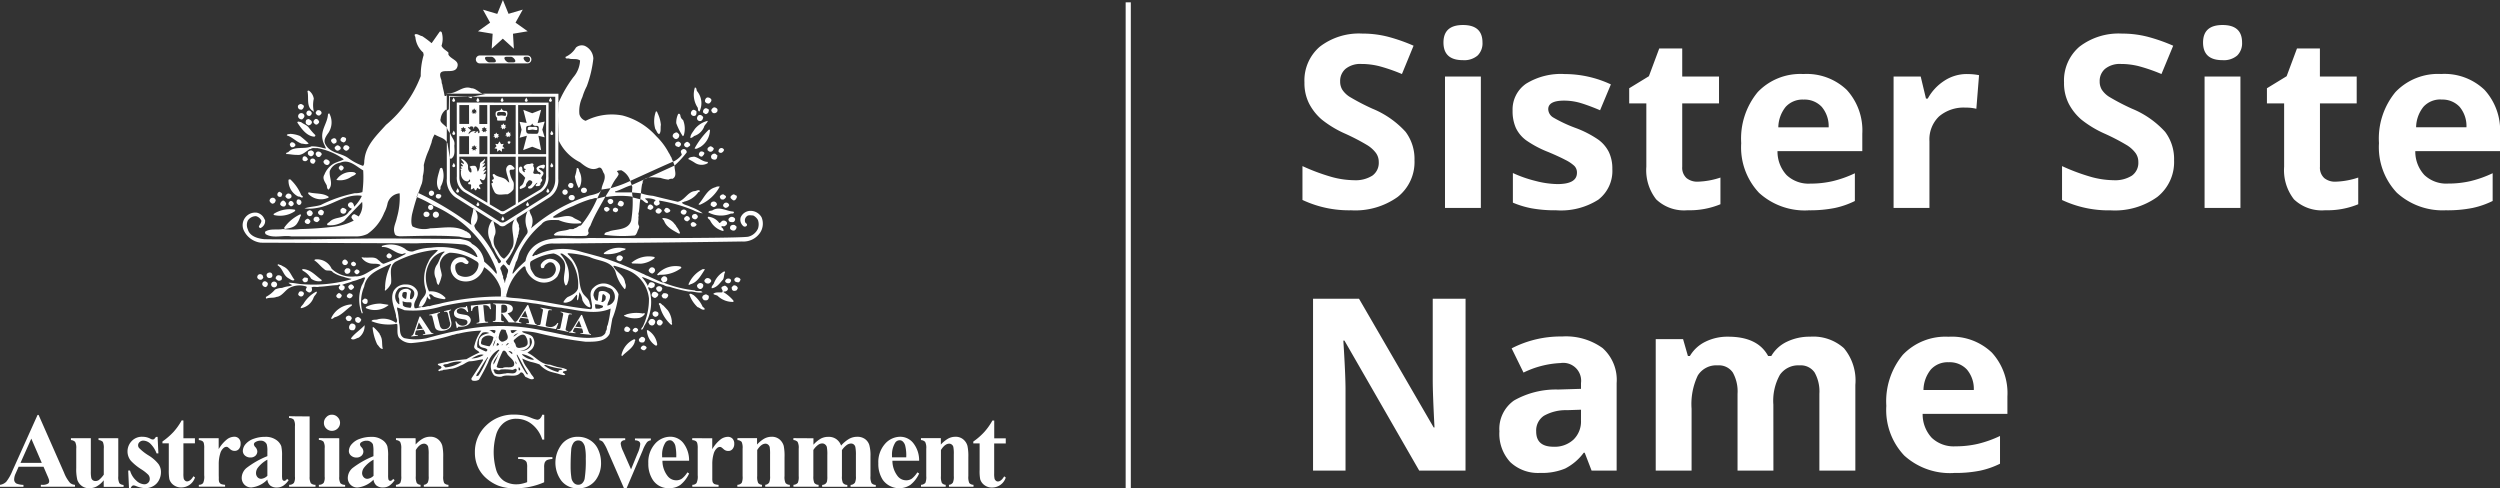 <svg xmlns="http://www.w3.org/2000/svg" width="228.433" height="44.63" viewBox="0 0 228.433 44.63">
  <rect x="0" y="0" width="228.433" height="44.63" fill="#333333" stroke="none"/>
  <g id="Group_3503" data-name="Group 3503" transform="translate(-214 -1092)">
    <path id="Path_3620" data-name="Path 3620" d="M214.855,122.63h.471V78.211h-.471Zm-99.037-2.337-.958-2.214-.987,2.214Zm.159.356H113.7l-.275.624a1.384,1.384,0,0,0-.131.515.423.423,0,0,0,.218.4,1.941,1.941,0,0,0,.631.117v.174H112V122.3a1,1,0,0,0,.573-.284,4.039,4.039,0,0,0,.552-.972l2.308-5.132h.094l2.323,5.27a3.159,3.159,0,0,0,.552.943.771.771,0,0,0,.45.175v.174h-3.121V122.3h.123a.952.952,0,0,0,.53-.109.244.244,0,0,0,.109-.218.482.482,0,0,0-.029-.174,3.085,3.085,0,0,0-.145-.356Zm6.83-2.606v3.469a1.269,1.269,0,0,0,.1.639.56.56,0,0,0,.384.16v.174h-1.814v-.6a2.223,2.223,0,0,1-.639.559,1.431,1.431,0,0,1-.711.167,1.083,1.083,0,0,1-.675-.225,1.139,1.139,0,0,1-.385-.537,4.039,4.039,0,0,1-.1-1.082v-1.764a1.212,1.212,0,0,0-.1-.624.577.577,0,0,0-.385-.167v-.174H120.3v3.027a2.648,2.648,0,0,0,.044.617.423.423,0,0,0,.137.2.447.447,0,0,0,.233.072.6.6,0,0,0,.312-.087,2.3,2.3,0,0,0,.457-.5V119a1.33,1.33,0,0,0-.087-.624.616.616,0,0,0-.392-.167v-.174C120.993,118.043,122.807,118.043,122.807,118.043Zm3.593-.123.073,1.509h-.167a2.377,2.377,0,0,0-.6-.921.987.987,0,0,0-.617-.247.482.482,0,0,0-.333.13.385.385,0,0,0-.138.3.379.379,0,0,0,.094.247,4.508,4.508,0,0,0,.849.668,3.372,3.372,0,0,1,.922.8,1.259,1.259,0,0,1,.225.74,1.55,1.55,0,0,1-.182.726,1.293,1.293,0,0,1-.522.544,1.448,1.448,0,0,1-.748.189,2.592,2.592,0,0,1-.849-.2.676.676,0,0,0-.2-.051c-.1,0-.189.073-.261.24h-.16l-.072-1.6h.167a1.921,1.921,0,0,0,.587.936,1.13,1.13,0,0,0,.7.32.5.5,0,0,0,.371-.138.462.462,0,0,0,.145-.341.557.557,0,0,0-.138-.392,3.658,3.658,0,0,0-.639-.5,4.859,4.859,0,0,1-.943-.769,1.322,1.322,0,0,1-.312-.857,1.354,1.354,0,0,1,.355-.922,1.271,1.271,0,0,1,1.031-.421,1.494,1.494,0,0,1,.7.175.533.533,0,0,0,.2.072.293.293,0,0,0,.138-.029.978.978,0,0,0,.167-.2A1.048,1.048,0,0,1,126.4,117.92Zm2.359-1.5v1.626h1.052v.465h-1.052v2.736a2.329,2.329,0,0,0,.029.494.418.418,0,0,0,.131.181.263.263,0,0,0,.167.065c.2,0,.406-.159.588-.471l.145.109a1.317,1.317,0,0,1-1.256.914,1.141,1.141,0,0,1-.719-.232,1.021,1.021,0,0,1-.37-.53,4.583,4.583,0,0,1-.051-.871v-2.4h-.58v-.167a6.22,6.22,0,0,0,1.023-.886,5.663,5.663,0,0,0,.733-1.038A.612.612,0,0,1,128.759,116.424Zm3.223,1.619v1a3.141,3.141,0,0,1,.776-.908,1.129,1.129,0,0,1,.646-.225.556.556,0,0,1,.421.167.618.618,0,0,1,.16.458.727.727,0,0,1-.153.493.486.486,0,0,1-.37.174.6.6,0,0,1-.435-.159,2.53,2.53,0,0,0-.218-.182.2.2,0,0,0-.109-.029.39.39,0,0,0-.261.1.99.99,0,0,0-.3.457,3.26,3.26,0,0,0-.152,1.016v1.024l.007.268a1.063,1.063,0,0,0,.029.341.421.421,0,0,0,.167.189,1.2,1.2,0,0,0,.377.073v.174h-2.4V122.3a.5.5,0,0,0,.392-.16,1.4,1.4,0,0,0,.1-.711v-2.454a1.726,1.726,0,0,0-.037-.486.328.328,0,0,0-.138-.189.689.689,0,0,0-.319-.087v-.174Zm4.449,3.433V120a2.821,2.821,0,0,0-.857.719.826.826,0,0,0-.181.515.553.553,0,0,0,.152.385.438.438,0,0,0,.334.131A.943.943,0,0,0,136.431,121.476Zm0,.348a2.336,2.336,0,0,1-1.459.719.855.855,0,0,1-.632-.247.882.882,0,0,1-.254-.624,1.2,1.2,0,0,1,.436-.907,7.919,7.919,0,0,1,1.909-1.082v-.45a2.114,2.114,0,0,0-.058-.631.576.576,0,0,0-.2-.232.565.565,0,0,0-.342-.1.86.86,0,0,0-.508.138.233.233,0,0,0-.123.2.427.427,0,0,0,.131.247.637.637,0,0,1,.181.392.534.534,0,0,1-.174.4.649.649,0,0,1-.45.16.742.742,0,0,1-.5-.174.563.563,0,0,1-.2-.421.993.993,0,0,1,.268-.646,1.688,1.688,0,0,1,.755-.479,2.956,2.956,0,0,1,1.009-.167,1.661,1.661,0,0,1,1,.268,1.226,1.226,0,0,1,.479.581,3.733,3.733,0,0,1,.072.914V121.4a2.053,2.053,0,0,0,.022.384.24.24,0,0,0,.073.116.193.193,0,0,0,.109.037c.087,0,.166-.058.254-.175l.145.109a1.794,1.794,0,0,1-.5.516,1.075,1.075,0,0,1-.573.159.926.926,0,0,1-.6-.174A.821.821,0,0,1,136.431,121.824Zm3.861-5.777v5.509a1.142,1.142,0,0,0,.109.6.6.6,0,0,0,.428.146v.174H138.42V122.3a.555.555,0,0,0,.435-.175,1.051,1.051,0,0,0,.094-.58v-4.6a1.053,1.053,0,0,0-.109-.6.588.588,0,0,0-.428-.152v-.174C138.427,116.047,140.292,116.047,140.292,116.047Zm2.707,2v3.513a1.075,1.075,0,0,0,.109.6.61.61,0,0,0,.428.146v.174h-2.4V122.3a.581.581,0,0,0,.436-.175,1.035,1.035,0,0,0,.094-.58v-2.591a1.039,1.039,0,0,0-.109-.6.583.583,0,0,0-.421-.152v-.174C141.134,118.043,143,118.043,143,118.043Zm-.667-2.148a.689.689,0,0,1,.522.225.719.719,0,0,1-.007,1.038.735.735,0,0,1-.515.21.712.712,0,0,1-.516-.21.684.684,0,0,1-.217-.523.7.7,0,0,1,.217-.515A.641.641,0,0,1,142.332,115.895Zm3.8,5.581V120a2.821,2.821,0,0,0-.857.719.871.871,0,0,0-.189.515.561.561,0,0,0,.16.385.428.428,0,0,0,.334.131A.908.908,0,0,0,146.128,121.476Zm0,.348a2.336,2.336,0,0,1-1.459.719.857.857,0,0,1-.893-.871,1.2,1.2,0,0,1,.436-.907,8.08,8.08,0,0,1,1.908-1.082v-.45a2.539,2.539,0,0,0-.05-.631.547.547,0,0,0-.211-.232.564.564,0,0,0-.341-.1.86.86,0,0,0-.508.138.249.249,0,0,0-.123.2.43.43,0,0,0,.13.247.6.6,0,0,1,.182.392.532.532,0,0,1-.175.4.652.652,0,0,1-.45.16.723.723,0,0,1-.5-.174.538.538,0,0,1-.2-.421.97.97,0,0,1,.276-.646,1.688,1.688,0,0,1,.755-.479,2.956,2.956,0,0,1,1.009-.167,1.619,1.619,0,0,1,.994.268,1.139,1.139,0,0,1,.479.581,3.663,3.663,0,0,1,.073.914V121.4a1.965,1.965,0,0,0,.022.384.239.239,0,0,0,.072.116.179.179,0,0,0,.109.037c.087,0,.167-.058.254-.175l.138.109a1.816,1.816,0,0,1-.486.508,1.019,1.019,0,0,1-.574.16.91.91,0,0,1-.6-.174A.849.849,0,0,1,146.128,121.824Zm3.846-3.781v.573a2.606,2.606,0,0,1,.654-.537,1.381,1.381,0,0,1,.682-.174,1.1,1.1,0,0,1,.718.24,1.158,1.158,0,0,1,.385.6,4.466,4.466,0,0,1,.08,1.038V121.5a1.389,1.389,0,0,0,.087.639.551.551,0,0,0,.392.16v.174h-2.25V122.3a.48.48,0,0,0,.363-.211,1.238,1.238,0,0,0,.08-.588v-1.974a3.188,3.188,0,0,0-.044-.69.372.372,0,0,0-.145-.217.368.368,0,0,0-.225-.08c-.276,0-.53.2-.762.58V121.5a1.388,1.388,0,0,0,.087.631.481.481,0,0,0,.348.167v.174h-2.25V122.3a.579.579,0,0,0,.4-.181,1.342,1.342,0,0,0,.087-.617v-2.5a1.293,1.293,0,0,0-.1-.624.557.557,0,0,0-.384-.167v-.175C148.167,118.043,149.974,118.043,149.974,118.043Zm11.751-2.141v2.264h-.181a2.877,2.877,0,0,0-.958-1.415,2.26,2.26,0,0,0-1.394-.486,1.787,1.787,0,0,0-1.2.406,2.181,2.181,0,0,0-.683,1.125,5.836,5.836,0,0,0,.015,3.107,1.9,1.9,0,0,0,.7,1.023,2.053,2.053,0,0,0,1.161.327,2.213,2.213,0,0,0,.479-.051,3.629,3.629,0,0,0,.5-.145v-1.336a1.381,1.381,0,0,0-.051-.493.5.5,0,0,0-.217-.2.764.764,0,0,0-.392-.087h-.167v-.174h3.135v.174a1.515,1.515,0,0,0-.5.1.5.5,0,0,0-.21.247,1.291,1.291,0,0,0-.044.442v1.336a6.552,6.552,0,0,1-2.671.551,4.047,4.047,0,0,1-1.531-.246,3.835,3.835,0,0,1-1.067-.654,3.07,3.07,0,0,1-.726-.914,3.16,3.16,0,0,1-.334-1.466,3.3,3.3,0,0,1,1.024-2.454,3.525,3.525,0,0,1,2.569-1,4.494,4.494,0,0,1,.871.08,3.664,3.664,0,0,1,.675.217,2.955,2.955,0,0,0,.559.175.376.376,0,0,0,.247-.1.853.853,0,0,0,.21-.37C161.551,115.9,161.725,115.9,161.725,115.9Zm3.107,2.344a.533.533,0,0,0-.414.189,1.3,1.3,0,0,0-.232.718c-.029.356-.051.857-.051,1.5a6.657,6.657,0,0,0,.065.95.874.874,0,0,0,.225.516.534.534,0,0,0,.392.174.527.527,0,0,0,.356-.116.789.789,0,0,0,.247-.457,10.525,10.525,0,0,0,.1-1.822,4.59,4.59,0,0,0-.087-1.1.948.948,0,0,0-.261-.443A.551.551,0,0,0,164.832,118.246Zm-.015-.334a2.046,2.046,0,0,1,1.082.3,1.9,1.9,0,0,1,.747.849,2.885,2.885,0,0,1,.269,1.205,2.564,2.564,0,0,1-.479,1.582,1.909,1.909,0,0,1-1.6.77,1.857,1.857,0,0,1-1.553-.7,2.752,2.752,0,0,1,.014-3.288A1.815,1.815,0,0,1,164.817,117.912Zm4.195,4.7-1.5-3.433a3.609,3.609,0,0,0-.421-.791.615.615,0,0,0-.327-.167v-.174h2.359v.174a.423.423,0,0,0-.3.087.291.291,0,0,0-.109.247,2.109,2.109,0,0,0,.21.661l.733,1.669.588-1.437a2.623,2.623,0,0,0,.254-.871.313.313,0,0,0-.1-.232.6.6,0,0,0-.385-.109v-.174h1.451v.174a.6.6,0,0,0-.341.159,2.945,2.945,0,0,0-.4.755l-1.481,3.477A1.135,1.135,0,0,0,169.012,122.608Zm4.776-2.823a4.632,4.632,0,0,0-.08-1.045.808.808,0,0,0-.261-.428.377.377,0,0,0-.261-.088.5.5,0,0,0-.407.24,2.063,2.063,0,0,0-.283,1.154v.167Zm1.176.312h-2.439a2.263,2.263,0,0,0,.472,1.394.994.994,0,0,0,.791.392.914.914,0,0,0,.516-.153,2.154,2.154,0,0,0,.5-.573l.16.1a2.866,2.866,0,0,1-.8,1.046,1.719,1.719,0,0,1-1.016.3,1.694,1.694,0,0,1-1.5-.754,2.663,2.663,0,0,1-.413-1.525,2.51,2.51,0,0,1,.6-1.763,1.866,1.866,0,0,1,1.415-.661,1.518,1.518,0,0,1,1.169.559A2.562,2.562,0,0,1,174.964,120.1Zm2.112-2.054v1a3.052,3.052,0,0,1,.777-.908,1.144,1.144,0,0,1,.646-.225.574.574,0,0,1,.428.167.648.648,0,0,1,.16.458.7.7,0,0,1-.16.493.475.475,0,0,1-.37.174.614.614,0,0,1-.436-.159,1.767,1.767,0,0,0-.225-.182.2.2,0,0,0-.108-.029.392.392,0,0,0-.262.1,1.046,1.046,0,0,0-.3.457,3.233,3.233,0,0,0-.146,1.016V121.7a1.316,1.316,0,0,0,.03.341.429.429,0,0,0,.166.189,1.255,1.255,0,0,0,.378.073v.174h-2.4V122.3a.482.482,0,0,0,.385-.16,1.37,1.37,0,0,0,.109-.711v-2.454a1.635,1.635,0,0,0-.044-.486.331.331,0,0,0-.137-.189.7.7,0,0,0-.32-.087v-.174Zm4.094,0v.573a2.753,2.753,0,0,1,.653-.537,1.387,1.387,0,0,1,.682-.174,1.073,1.073,0,0,1,.719.24,1.211,1.211,0,0,1,.385.6,4.674,4.674,0,0,1,.072,1.038V121.5a1.269,1.269,0,0,0,.094.639.539.539,0,0,0,.392.16v.174h-2.25V122.3a.493.493,0,0,0,.363-.211,1.339,1.339,0,0,0,.08-.588v-1.974a4.067,4.067,0,0,0-.036-.69.456.456,0,0,0-.153-.217.368.368,0,0,0-.225-.08c-.268,0-.522.2-.762.58V121.5a1.388,1.388,0,0,0,.087.631.5.5,0,0,0,.349.167v.174h-2.25V122.3a.549.549,0,0,0,.4-.181,1.366,1.366,0,0,0,.08-.617v-2.5a1.327,1.327,0,0,0-.087-.624.577.577,0,0,0-.385-.167v-.175h1.793Zm5.153,0v.588a2.673,2.673,0,0,1,.675-.559,1.455,1.455,0,0,1,.682-.16,1.185,1.185,0,0,1,.719.2,1.214,1.214,0,0,1,.45.6,2.992,2.992,0,0,1,.733-.617,1.509,1.509,0,0,1,.726-.189,1.174,1.174,0,0,1,.733.211,1.077,1.077,0,0,1,.385.537,3.557,3.557,0,0,1,.108,1.031v1.821a1.269,1.269,0,0,0,.1.639.543.543,0,0,0,.384.16v.174H189.72v-.174a.509.509,0,0,0,.4-.211,1.248,1.248,0,0,0,.087-.588V119.6a3.679,3.679,0,0,0-.051-.755.421.421,0,0,0-.152-.24.412.412,0,0,0-.24-.08.71.71,0,0,0-.413.153,1.9,1.9,0,0,0-.421.45v2.38a1.4,1.4,0,0,0,.08.6.494.494,0,0,0,.413.2v.174h-2.3v-.174a.5.5,0,0,0,.291-.095.432.432,0,0,0,.145-.2,1.929,1.929,0,0,0,.036-.508V119.6a3.75,3.75,0,0,0-.043-.755.464.464,0,0,0-.167-.24.4.4,0,0,0-.24-.087.644.644,0,0,0-.348.1,1.762,1.762,0,0,0-.479.5V121.5a1.459,1.459,0,0,0,.087.624.5.5,0,0,0,.392.175v.174H184.5V122.3a.557.557,0,0,0,.4-.182,1.363,1.363,0,0,0,.08-.617V119a1.191,1.191,0,0,0-.1-.624.56.56,0,0,0-.385-.167v-.174Zm8.478,1.742a3.778,3.778,0,0,0-.088-1.045.794.794,0,0,0-.254-.428.394.394,0,0,0-.268-.088.484.484,0,0,0-.407.24,2.063,2.063,0,0,0-.283,1.154v.167Zm1.183.312h-2.446a2.307,2.307,0,0,0,.471,1.394.99.99,0,0,0,.784.392.92.92,0,0,0,.523-.153,2.306,2.306,0,0,0,.5-.573l.167.1a2.791,2.791,0,0,1-.806,1.046,1.856,1.856,0,0,1-2.511-.45,2.656,2.656,0,0,1-.414-1.525,2.51,2.51,0,0,1,.6-1.763,1.864,1.864,0,0,1,1.408-.661,1.518,1.518,0,0,1,1.169.559A2.531,2.531,0,0,1,195.984,120.1Zm1.981-2.054v.573a2.752,2.752,0,0,1,.653-.537,1.38,1.38,0,0,1,.675-.174,1.073,1.073,0,0,1,.719.24,1.164,1.164,0,0,1,.385.6,4.543,4.543,0,0,1,.079,1.038V121.5a1.389,1.389,0,0,0,.087.639.548.548,0,0,0,.385.16v.174h-2.243V122.3a.478.478,0,0,0,.363-.211,1.339,1.339,0,0,0,.08-.588v-1.974a3.212,3.212,0,0,0-.043-.69.374.374,0,0,0-.146-.217.368.368,0,0,0-.225-.08c-.275,0-.522.2-.762.58V121.5a1.388,1.388,0,0,0,.087.631.486.486,0,0,0,.349.167v.174h-2.257V122.3a.564.564,0,0,0,.4-.181,1.367,1.367,0,0,0,.08-.617v-2.5a1.2,1.2,0,0,0-.1-.624.574.574,0,0,0-.384-.167v-.175h1.814Zm4.878-1.619v1.626H203.9v.465h-1.059v2.736a2.167,2.167,0,0,0,.036.494.367.367,0,0,0,.13.181.254.254,0,0,0,.167.065c.2,0,.4-.159.581-.471l.145.109a1.307,1.307,0,0,1-1.248.914,1.115,1.115,0,0,1-.719-.232,1.021,1.021,0,0,1-.37-.53,4.027,4.027,0,0,1-.051-.871v-2.4h-.58v-.167a5.9,5.9,0,0,0,1.016-.886,5.663,5.663,0,0,0,.733-1.038Zm-44.536-13.137a1.306,1.306,0,0,0-.16.516l-.058.029c.044-.225-.174-.356-.116-.588-.116-.174-.116-.4-.218-.588-.138-.24.116-.341.218-.5.2.087.276.276.428.457C158.488,102.859,158.292,103.055,158.307,103.287Zm23.284-5.422a1.162,1.162,0,0,0-1.1-.6.994.994,0,0,0-.82.6.758.758,0,0,0,.275.813.224.224,0,0,0,.291-.073c.072-.189-.131-.189-.16-.334a.491.491,0,0,1,.16-.515c.152-.145.392-.073.573-.073a.992.992,0,0,1,.443.421,1.21,1.21,0,0,1,0,.784,1.315,1.315,0,0,1-.907.74c-1.22.174-14.553.116-14.553.116-1.575.145-3.353-.3-4.7.53a2.321,2.321,0,0,0-1.082,1.575,10.813,10.813,0,0,0-1.146,1.161l-.044-.043c.073-.356.232-.661.312-1.016.218-.291.218-.69.385-1.016a7.949,7.949,0,0,1,1.945-2.439c.363-.486,1.009-.392,1.568-.392a3.934,3.934,0,0,0,2.039.29.132.132,0,0,0,.044-.1c-.211-.189-.544-.269-.777-.45-.588-.283-1.139.087-1.756.044-.029-.029-.058-.044-.044-.087a8.735,8.735,0,0,1,1.815-.973,11.549,11.549,0,0,1,1.6-.631c.217,0,.428-.189.624-.058l.776-.2c.029.015.058.058.116.044a8.19,8.19,0,0,1,2.236-.029l.1.08.7.174c.261.029.377.341.66.356.145-.2-.16-.29-.232-.428a1.626,1.626,0,0,1,.98.145l-.145.16c-.088.167.043.283.174.341.1.029.181-.051.254-.073.188-.131-.015-.269.043-.385a14.216,14.216,0,0,1,3.121.885,2.554,2.554,0,0,0,.85.283A3.817,3.817,0,0,0,175.1,96.9c-.254-.145-.6-.167-.791-.37.043-.073.145-.044.189-.1a2.181,2.181,0,0,0,1.277-.82c.029-.094.189-.058.174-.174-.13-.152-.348.044-.522.029-.617.116-.879.842-1.5.973-.747-.174-1.509-.356-2.257-.544a4.531,4.531,0,0,1-1.1-.232l-.82-.08h-1.51c-.014-.029-.058-.044-.043-.087.522-.131.98-.443,1.51-.573l3.926-1.793a9.167,9.167,0,0,0,1.111-1.2.279.279,0,0,0-.16-.283.241.241,0,0,0-.29.058c-.182.131,0,.3,0,.45a2.493,2.493,0,0,1-.675.573c-.058-.015-4.036,1.807-4.036,1.807a10.407,10.407,0,0,1-1.785.66l-.85.131a.56.56,0,0,1-.37.341,3.433,3.433,0,0,1-.675.189,14.977,14.977,0,0,0-5.385,3.012,1.686,1.686,0,0,0,.145-.617,1.206,1.206,0,0,0-.16-.646c-.036-.08-.145-.319-.109-.407l-.21.138a2,2,0,0,0-.116,1.248c.043.269.261.573.058.813a13.368,13.368,0,0,0-1.568,2.852c-.174-.036-.261-.189-.341-.356a4.833,4.833,0,0,0,1.045-2.148c.1-.073.029-.269.131-.356-.029-.24.138-.472.014-.66.095-.327-.428-.617-.094-.827l-.276.131c-.624.827.327,2.061-.392,2.853v.058a2.543,2.543,0,0,1-.588.7c-.355-.153-.486-.545-.689-.842a1.319,1.319,0,0,1-.131-1.372c.131-.421-.087-.791-.131-1.176l-.152-.087a1.687,1.687,0,0,0-.2,1.72c.145.262.159.632.377.849a4.9,4.9,0,0,0,.632,1.089c.058.145-.087.182-.16.247-.16-.1-.131-.334-.276-.436a10.794,10.794,0,0,0-1.872-2.692c-.029-.131-.16-.254-.088-.4a1.064,1.064,0,0,0,.189-1.118c-.029-.073-.116-.167-.1-.24l-.218-.174c.029.515-.305.965-.167,1.517v.029a27.633,27.633,0,0,0-4.87-2.932l-.138.37a9.94,9.94,0,0,1,1.568.8,10.25,10.25,0,0,1,1.466.784,10.046,10.046,0,0,1,4.2,4.95c.015.16.16.341.058.5a8.1,8.1,0,0,0-1.11-1.118,2.129,2.129,0,0,0-1.118-1.626c-.218-.326-.682-.355-1.052-.45l-5.328-.036c-4.333-.058-8.281.131-12.593.058-.6-.058-1.335-.261-1.509-.9a.968.968,0,0,1,0-.806.891.891,0,0,1,.747-.4.767.767,0,0,1,.494.414c0,.189-.16.363-.233.53.015.058.073.174.175.131a.734.734,0,0,0,.384-.472c.008-.1.051-.247-.043-.319a.975.975,0,0,0-.69-.6A1.15,1.15,0,0,0,134.253,99a1.973,1.973,0,0,0,1.583,1.176l14.247.058a30.208,30.208,0,0,1,4.362.116,1.683,1.683,0,0,1,1.184,1.118c-.015.029-.059.014-.1.014a6.393,6.393,0,0,0-4.159-.849,4.906,4.906,0,0,0-1.633.341.863.863,0,0,1-.726-.239,2.4,2.4,0,0,0-2.119-.262c0,.044-.015.087.014.1.719-.058,1.147.552,1.793.631.145.029.261-.13.392-.014a13.866,13.866,0,0,1-2.04.914c-.217-.043-.333-.254-.508-.362-.275-.313-.791-.175-1.168-.211-.138.036-.254-.058-.341,0a1.243,1.243,0,0,0,.624.486c.37.16.791-.007,1.132.2a1.42,1.42,0,0,1-.3.2c-.689.268-1.255.885-2.017.834a2.625,2.625,0,0,1-2.171-.7,1.464,1.464,0,0,0-1.48-.849c-.044.029-.109.029-.087.1.319.189.573.566.892.791.2.247.6,0,.784.283a2.748,2.748,0,0,0,.951.407,4.259,4.259,0,0,0,.762.2l-.1.058a12.553,12.553,0,0,1-4.363.428c-.435-.014-.863-.145-1.3-.131a.9.9,0,0,0,.356.211,1.036,1.036,0,0,1-.4.116,2.6,2.6,0,0,0-.552.145,1.483,1.483,0,0,0-.631.145,2.865,2.865,0,0,1-.835.675c0,.058-.015.153.058.153.276-.124.624-.029.907-.153.479-.043.762-.566,1.14-.8a1.96,1.96,0,0,1,1.5-.174c.29.072-.029.188.058.384.116.1.218.218.385.175a.269.269,0,0,1,.1-.073.343.343,0,0,0,.015-.37c.2-.138.486.007.7-.073.559-.014,1.11-.13,1.655-.145.087-.014.188-.109.283-.014-.044.116-.189.13-.131.29.029.131.174.2.29.225.146-.058.276-.167.225-.356-.029-.1-.145-.116-.225-.159.3-.153.661-.2.966-.342a3.354,3.354,0,0,0,.617-.2c.188-.022.348-.2.522-.123a3,3,0,0,1-.305.7,3.53,3.53,0,0,0,0,2.555c.044.014.059-.015.088-.029a3.487,3.487,0,0,1,.13-2.41c.211-1.248,1.5-1.611,2.417-2.083l.044.058a4.62,4.62,0,0,0-.552,2.047c.029.13-.058.268,0,.355a1.6,1.6,0,0,0,.544-.675c.1-.66-.275-1.48.392-1.966a10.28,10.28,0,0,1,3.717-1.1c.05.044.145-.029.159.058-.29.327-.718.632-.849,1.031a3.321,3.321,0,0,0-.254,2.54c.138.458-.261.7-.45,1.06-.087.123-.116.341-.2.486l.283.029a1.534,1.534,0,0,0,.5-.965.411.411,0,0,0,.275.3c.1-.16-.087-.283-.1-.443.239-.131.334.16.53.218a3.421,3.421,0,0,0,.892.2l.1-.1a1.806,1.806,0,0,0-1.524-.617,2.978,2.978,0,0,1-.269-1.669,2.839,2.839,0,0,1,.3-.915,2.194,2.194,0,0,1,.406-.558,2.048,2.048,0,0,1,.929-.5h.044a.1.1,0,0,0,.014.051c-.392.3-.435.733-.675,1.117a1.232,1.232,0,0,0-.13,1.278c.087.188.043.486.247.617a3.308,3.308,0,0,0,.3-.9c-.043-.487-.334-.937-.058-1.408a1.2,1.2,0,0,1,.791-.646,4.47,4.47,0,0,1,2.207.646c.145.1.4.188.421.391a1.229,1.229,0,0,1-.544.988,1.254,1.254,0,0,1-1.329-.015,1,1,0,0,1-.232-.893.63.63,0,0,1,.646-.239c.145.072.276.218.465.138a.194.194,0,0,0,.058-.24c-.16-.087-.218-.305-.443-.341a.944.944,0,0,0-.806.167,1.063,1.063,0,0,0-.341,1.031,1.263,1.263,0,0,0,.915.936,1.694,1.694,0,0,0,1.8-.617,1.936,1.936,0,0,0,.319-.631,3.813,3.813,0,0,1,1.51,1.937,3.2,3.2,0,0,1,.014.741l.515.043a.506.506,0,0,1,.044-.355,4.407,4.407,0,0,1,1.5-2.4c.254-.145.189.189.254.291a1.922,1.922,0,0,0,1.271,1.11,1.6,1.6,0,0,0,1.582-.515c.189-.349.421-.864.1-1.234a1.009,1.009,0,0,0-.813-.385,1,1,0,0,0-.8.545c0,.123-.014.254.087.312.058,0,.182.014.225-.073.029-.218.218-.319.392-.435a.454.454,0,0,1,.465.087.819.819,0,0,1,.21.573.9.9,0,0,1-.486.69,1.474,1.474,0,0,1-1.408-.131,3.287,3.287,0,0,1-.407-.646c-.029-.24-.116-.443,0-.675a4.895,4.895,0,0,1,2.091-.733,1.465,1.465,0,0,1,.776.486c.675.69-.145,1.677.32,2.439.181-.029.181-.261.254-.414a2.583,2.583,0,0,0-.189-1.611,2.928,2.928,0,0,0-.559-.864.37.37,0,0,1,.174-.029,3.383,3.383,0,0,1,.886.762,3.914,3.914,0,0,1,.573,2.41c-.116.435-.588.646-.951.806a1.3,1.3,0,0,0-.391.471c.174.1.421,0,.6-.072.276-.109.435-.457.631-.617.029.014.015.058.029.087.015.16-.072.385.073.428a5.325,5.325,0,0,0,.131-.747,1.486,1.486,0,0,1,.275.733c.131.268.356.617.705.66.087-.13-.015-.268-.044-.385-.044-.37-.356-.558-.559-.82-.515-.711-.276-1.807-.675-2.6a3.192,3.192,0,0,0-.791-1.089l.058-.058a8.779,8.779,0,0,1,1.974.349c.806.4,1.974.3,2.359,1.357a3.786,3.786,0,0,0,.835,1.582l.043-.022a.6.6,0,0,0,0-.544c-.087-.733-.733-.907-1.074-1.524l.044-.058a10.172,10.172,0,0,1,1.074.341,3.15,3.15,0,0,1,2.134,2.656,5.81,5.81,0,0,1-.537,2.519c-.044.116-.254.254-.116.348.159-.116.188-.312.275-.443a4.071,4.071,0,0,0,.487-2.954c-.015-.188-.24-.333-.138-.529a.431.431,0,0,0,.254.13c.087-.058.225-.058.276-.167.021-.087.072-.188,0-.261a.4.4,0,0,0-.421-.1.7.7,0,0,0-.175.32,3.024,3.024,0,0,0-.529-.777l.029-.043c.66.225,1.255.544,1.93.718a.959.959,0,0,0,.508.16,13.611,13.611,0,0,0,1.8.45c.443-.044.806.167,1.249.065v-.029l-.008.015c-.159-.2-.515-.015-.7-.16a10.822,10.822,0,0,1-2.881-.719c.014-.043.073-.029.116-.029a.272.272,0,1,0-.1-.53.425.425,0,0,0-.217.255.393.393,0,0,0,.217.283c-.021.029-.079.007-.13.007-.457-.2-.893-.392-1.328-.6-.16-.029-.3-.159-.458-.2-.334-.159-.675-.319-1.009-.457a23.55,23.55,0,0,0-2.968-1.1l-.632-.174c-.362-.1-.733-.189-1.1-.3a5.55,5.55,0,0,0-3.991.341c-.175-.058-.276.218-.363.044a2.067,2.067,0,0,1,2-1.1c5.872-.058,11.381-.1,17.158-.189a1.838,1.838,0,0,0,1.684-.842A1.5,1.5,0,0,0,181.591,97.866Zm-18.53-7-.066-3.586.059.051a11.342,11.342,0,0,1,1.335-2.286,2.5,2.5,0,0,0,.61-1.517c-.262-.2-.624-.1-.951-.16-.1-.087-.407.08-.377-.174a2.109,2.109,0,0,0,.95-.849.8.8,0,0,1,.8-.16,1.33,1.33,0,0,1,.791,1.161,10.575,10.575,0,0,1-.6,2.533,5.326,5.326,0,0,0-.4.987,2.951,2.951,0,0,0-.275,1.553.833.833,0,0,0,.573.617,5.2,5.2,0,0,1,3.368-.486,6.246,6.246,0,0,1,3.085,1.894,5.971,5.971,0,0,1,1.146,1.531c.087.1.145.3.233.4a2.054,2.054,0,0,0,.116.3l.174.443c-.029.428.283.965-.189,1.219a.527.527,0,0,0-.363.073,3.156,3.156,0,0,1-.733-.16c-.551-.044-1.27-.189-1.626.283a.488.488,0,0,1-.058.3,7.191,7.191,0,0,0-.1.806l-.058.559c-.087.414-.058.929-.182,1.35a.384.384,0,0,1,0,.283c.051.276-.1.6.066.806.05.2-.131.37-.16.559-.073.131-.1.261-.247.319a12.889,12.889,0,0,1-2.758-.058c0-.29.334-.232.508-.348.7-.189,1.684-.1,1.938-.958a10.515,10.515,0,0,0,.131-2.127l-.058-.457.029-.486-.058-.182-.131-.377a1.645,1.645,0,0,0-.828-.973c-.13.029-.29,0-.391.1.087.109.159.16.152.3a1.986,1.986,0,0,1-.261.4,4.613,4.613,0,0,0-.458.827l-.45.733c-.334.6-.689,1.19-.994,1.793a9.9,9.9,0,0,0-.406.907c-.117.189-.291.414-.16.66a.35.35,0,0,1-.232.276c-.951.051-1.946-.015-2.838-.029a.2.2,0,0,1-.116-.073c.3-.421.95-.3,1.408-.494.145-.058.384.058.493-.1.218-.015.349-.247.574-.247a10.232,10.232,0,0,0,1.5-2.49l.385-.806c.029-.494.428-.885.246-1.423-.159-.189-.188-.66-.522-.559-.632.341-1.219-.116-1.684-.5a4.191,4.191,0,0,1-1.945-1.967l-.007-.022C163.054,90.854,163.061,90.861,163.061,90.869Zm-11.715,6.315a.229.229,0,0,1-.232-.232v-.007a.229.229,0,0,1,.232-.232h.007a.23.23,0,0,1,.233.232A.242.242,0,0,1,151.346,97.183Zm14.008-1.553a.256.256,0,0,1-.275-.24.251.251,0,0,1,.275-.24.26.26,0,0,1,.276.24A.256.256,0,0,1,165.354,95.63Zm-1.117.668a.267.267,0,0,1-.283-.24.263.263,0,0,1,.283-.239.242.242,0,1,1,0,.479Zm-13.268,1.524a.242.242,0,1,1,0-.479.266.266,0,0,1,.276.239A.261.261,0,0,1,150.969,97.822Zm.856.073a.266.266,0,0,1-.276-.24.279.279,0,1,1,.276.24Zm23.887-11.54a1.728,1.728,0,0,1,.2,1.829c-.16-.014-.131-.225-.16-.341a2.148,2.148,0,0,1-.261-1.851C175.69,86.013,175.61,86.253,175.712,86.354Zm-35.042.66a2.586,2.586,0,0,0,0,1.161c-.073.073-.059-.073-.131-.058-.573-.406-.305-1.219-.45-1.793a.124.124,0,0,1,.145-.036A1.1,1.1,0,0,1,140.67,87.015Zm36.305.043c.087.16-.073.327-.189.4a.376.376,0,0,1-.363-.16.342.342,0,0,1,.174-.385A.379.379,0,0,1,176.975,87.058ZM139.77,87.7a.411.411,0,0,1-.189.319c-.087,0-.218,0-.276-.073a.265.265,0,0,1-.058-.312.337.337,0,0,1,.276-.131C139.624,87.559,139.733,87.588,139.77,87.7Zm37.771.254a.321.321,0,0,1,0,.232.326.326,0,0,1-.392.138.4.4,0,0,1-.16-.254.43.43,0,0,1,.254-.261A.394.394,0,0,1,177.541,87.958Zm-.828.015c.116.058.029.21.015.3-.065.073-.174.189-.3.145-.073-.073-.16-.073-.189-.174a.33.33,0,0,1,.2-.341C176.546,87.864,176.626,87.929,176.713,87.973Zm-1.074.218c0,.16.015.363-.174.4a.276.276,0,0,1-.334-.2.348.348,0,0,1,.218-.356A.381.381,0,0,1,175.639,88.19Zm-34.265.073c.043.145-.1.232-.2.3a.3.3,0,0,1-.291-.16c-.1-.1.029-.2.058-.283A.284.284,0,0,1,141.374,88.263Zm-.886.044a.3.3,0,0,1-.16.276.249.249,0,0,1-.159-.472C140.328,88.06,140.43,88.2,140.488,88.307Zm31.609.058a3.052,3.052,0,0,1,.29,1.052c-.058.276.044.646-.159.842-.2-.073-.225-.327-.349-.457a2.551,2.551,0,0,1,.051-1.611C172.054,88.147,172.054,88.292,172.1,88.365Zm-32.291.174c.043.174-.087.268-.189.37a.341.341,0,0,1-.363-.2.288.288,0,0,1,.552-.167Zm34.607.428a2.082,2.082,0,0,1,.065,1.408l-.087.073a5.682,5.682,0,0,1-.6-1.19,1.818,1.818,0,0,1,.174-.835c.109-.073.167.015.2.1A.58.58,0,0,0,174.413,88.967Zm1.843-.261c-.022.145-.08.3-.218.348a.269.269,0,0,1-.341-.174.337.337,0,0,1,.16-.356C176.024,88.444,176.183,88.59,176.256,88.706Zm-35.753.45a.3.3,0,0,1-.218.276c-.124.087-.2-.058-.312-.1a.373.373,0,0,1,0-.341c.043-.087.145-.087.232-.116C140.343,88.952,140.474,89.011,140.5,89.156Zm.646-.073c.058.145-.1.218-.16.29-.174.058-.261-.073-.341-.174-.029-.145.058-.232.167-.319C140.989,88.836,141.076,88.952,141.149,89.083Zm35.521-.044c-.015.189-.312.385-.341.573a1.453,1.453,0,0,1-.908.82.669.669,0,0,1-.333.189c-.03-.3.232-.559.391-.82A2.182,2.182,0,0,1,176.67,89.04Zm-36.458.617a5.358,5.358,0,0,0,.6.689.12.12,0,0,1-.1.145c-.711-.044-1.2-.777-1.546-1.292.044-.167.232-.029.334-.044C139.748,89.352,140.024,89.41,140.212,89.657Zm36.661.21a1.882,1.882,0,0,1-.907,1.582c-.167.058-.341.225-.5.116a7.456,7.456,0,0,1,1.292-1.706h.116Zm-2.816.421a.349.349,0,0,1-.254.421c-.16.015-.261-.116-.334-.232a.3.3,0,0,1,.2-.327.243.243,0,0,1,.174-.044C173.948,90.143,173.984,90.215,174.057,90.288Zm-34.65.138a8.8,8.8,0,0,1,.8.689c-.2.131-.428.014-.646.014-.5-.174-.835-.6-1.35-.748.015-.16.2-.1.305-.145A2.558,2.558,0,0,1,139.407,90.426Zm16.969-3.832.109-.022Zm-12.752,4.094a.32.32,0,0,1-.225.334c-.109-.044-.2-.058-.276-.174-.051-.16.087-.276.2-.334C143.449,90.542,143.6,90.557,143.624,90.687Zm-.951,0a.3.3,0,0,1,.058.334c-.1.094-.261.167-.349.051-.087-.087-.174-.189-.108-.312C142.382,90.658,142.557,90.571,142.673,90.687Zm31.536.414c.058.16-.072.276-.188.341-.146-.044-.334-.073-.334-.269a.278.278,0,0,1,.225-.218C174.028,90.9,174.151,91.014,174.209,91.1Zm.777-.029c.043.073.145.189.022.269-.051.044-.1.058-.145.116a.283.283,0,0,1-.349-.174c-.029-.167.1-.24.225-.312C174.833,90.934,174.906,91.014,174.986,91.072ZM139,91.246a.292.292,0,0,1-.4.189.731.731,0,0,1-.116-.189.256.256,0,0,1,.167-.247A.354.354,0,0,1,139,91.246Zm4.936.247a.434.434,0,0,1-.254.276c-.146.022-.247-.1-.32-.2a.291.291,0,0,1,.174-.29A.337.337,0,0,1,143.936,91.493Zm-.864-.1a.222.222,0,0,1,.044.232c-.088.073-.225.2-.371.116-.087-.073-.188-.131-.159-.283a.616.616,0,0,1,.21-.174C142.92,91.261,142.978,91.333,143.072,91.391Zm34.149.174a.374.374,0,0,1-.188.276.27.27,0,0,1-.32-.073c-.087-.022-.058-.145-.058-.218a.491.491,0,0,1,.276-.189A.528.528,0,0,1,177.221,91.565Zm.937.138a.4.4,0,0,1-.276.269c-.087-.015-.254-.044-.225-.174a.268.268,0,0,1,.138-.24A.249.249,0,0,1,178.158,91.7Zm-37.488.2a.294.294,0,0,1-.175.356c-.1.058-.2-.014-.275-.073a.248.248,0,0,1-.073-.29c.029-.131.16-.1.254-.16A.355.355,0,0,1,140.67,91.907Zm.718.138c.044.116-.087.16-.116.247a.241.241,0,0,1-.269.029c-.1-.087-.217-.218-.123-.356C141,91.747,141.316,91.863,141.388,92.044Zm34.97-.08c.014.145-.116.247-.2.341a.253.253,0,0,1-.3-.181.307.307,0,0,1,.167-.276A.32.32,0,0,1,176.358,91.965Zm1.2.24c-.029.131-.014.283-.159.37a.416.416,0,0,1-.349-.058.278.278,0,0,1-.058-.3.343.343,0,0,1,.349-.174C177.446,92.088,177.468,92.161,177.555,92.2Zm-37.444.3c.058.116-.073.145-.116.2a.3.3,0,0,1-.291-.029c-.1-.058-.058-.2-.043-.283C139.791,92.161,140.053,92.335,140.111,92.509Zm36.53.283c.058.015.029.1.014.131a1.118,1.118,0,0,1-1.19-.058,5.641,5.641,0,0,0-.581-.327c.073-.189.334-.182.523-.218C175.828,92.378,176.169,92.777,176.641,92.792Zm-35.826-.131c.029.116-.058.16-.087.247-.058.087-.175.058-.254.029a.258.258,0,0,1-.1-.363A.262.262,0,0,1,140.815,92.661Zm1.292.087a.255.255,0,0,1-.146.319c-.108.058-.188-.029-.275-.044-.08-.1-.2-.218-.08-.341C141.736,92.465,142,92.589,142.107,92.748Zm1.284.53c.044.145-.072.232-.159.3-.131.058-.2-.087-.269-.16-.043-.145.058-.218.153-.3A.306.306,0,0,1,143.391,93.278Zm9.037.145a2.028,2.028,0,0,1-.175,1.648c-.014.116.03.3-.13.29-.392-.544-.1-1.306.058-1.88C152.2,93.336,152.384,93.278,152.428,93.424Zm12.527.283a1.657,1.657,0,0,1,.029,1.365l-.116.116a3.338,3.338,0,0,1-.341-1.045,3.486,3.486,0,0,0,.174-.777C164.912,93.315,164.9,93.583,164.955,93.707Zm-20.424.152c-.087.181-.341.225-.5.341a1.757,1.757,0,0,1-1.3.247,1.585,1.585,0,0,1,1.669-.689C144.429,93.823,144.5,93.786,144.531,93.859Zm-6.017.53a4.1,4.1,0,0,1,1.009,1.444c.036.058.181.073.13.2-.116.087-.239-.094-.4-.065a1.616,1.616,0,0,1-.893-1.51C138.369,94.389,138.456,94.389,138.514,94.389Zm25.875.457c.015.145-.014.3-.138.334a.264.264,0,0,1-.334-.174c-.043-.1.044-.16.08-.232A.26.26,0,0,1,164.389,94.846Zm13.377.2A3.677,3.677,0,0,1,175.98,96.7c-.058,0-.116.029-.152-.044.5-.53.769-1.35,1.539-1.546A.557.557,0,0,1,177.766,95.049Zm-39.971.726c-.072.058-.014.189-.145.211a.235.235,0,0,1-.3-.131.267.267,0,0,1,.189-.327C137.65,95.586,137.774,95.623,137.795,95.775Zm4.225.2c.043.131-.109.131-.175.16a1.6,1.6,0,0,1-1.684-.421c0-.058,0-.123.059-.131C140.815,95.732,141.519,95.615,142.02,95.978ZM138.6,95.79a.337.337,0,0,1,.029.225.314.314,0,0,1-.363.131.473.473,0,0,1-.189-.189.346.346,0,0,1,.247-.276A.4.4,0,0,1,138.6,95.79Zm13.718.073c.029.131-.087.218-.174.276a.279.279,0,0,1-.305-.116.217.217,0,0,1,.1-.283C152.072,95.717,152.275,95.732,152.319,95.862Zm26.006.058c.05.145-.087.218-.189.3a.333.333,0,0,1-.283-.043c-.015-.073-.1-.131-.073-.232a.331.331,0,0,1,.341-.181C178.187,95.833,178.245,95.848,178.325,95.92Zm.965-.058c.087.131.014.24-.058.341a.2.2,0,0,1-.261.087c-.087-.087-.2-.131-.225-.261,0-.116.138-.2.225-.254C179.116,95.717,179.167,95.862,179.29,95.862Zm-42.1.428c.014.109-.073.16-.1.254-.073.022-.145.087-.232.058a.45.45,0,0,1-.225-.24.283.283,0,0,1,.559-.073Zm30.825,0a.419.419,0,0,1,.014.189c-.087.123-.2.218-.355.145-.087-.087-.189-.181-.145-.312A.3.3,0,0,1,168.011,96.29Zm-28.466.218c-.029.1-.073.2-.2.218s-.174-.1-.246-.167c0-.123-.022-.261.108-.334A.277.277,0,0,1,139.545,96.508Zm-1.409.036a.3.3,0,0,1-.145.319.352.352,0,0,1-.4-.2.433.433,0,0,1,.261-.341C137.991,96.32,138.064,96.465,138.136,96.545Zm30.847-.036a.288.288,0,0,1-.159.348.369.369,0,0,1-.4-.2c.072-.116.087-.276.261-.312A.369.369,0,0,1,168.983,96.508Zm-30.157.058c.044.109-.044.152-.073.225-.072,0-.116.087-.2.058-.065-.08-.181-.1-.2-.21a.3.3,0,0,1,.2-.283A.288.288,0,0,1,138.826,96.566Zm38.686.116a.435.435,0,0,1-.247.232c-.116.029-.2-.072-.283-.116s-.044-.189-.015-.261A.3.3,0,0,1,177.512,96.682Zm1.117.065a.375.375,0,0,1-.348.247c-.131-.058-.283-.16-.174-.341.051-.058.087-.116.174-.131A.282.282,0,0,1,178.629,96.748Zm-6.953.1c.073.189-.1.247-.218.334a.811.811,0,0,1-.283-.116.351.351,0,0,1,.211-.385C171.517,96.682,171.582,96.748,171.676,96.849Zm-4.028.174c.073.029.043.131.029.174-.087.058-.2.211-.334.116a.249.249,0,0,1-.145-.283A.275.275,0,0,1,167.648,97.023Zm.82.1a.2.2,0,0,1-.116.232c-.1.1-.218-.014-.319-.044a.244.244,0,0,1-.015-.225.341.341,0,0,1,.2-.116C168.308,97.009,168.425,97.009,168.468,97.125Zm-24.844.015c.087.087-.015.189-.029.283a.287.287,0,0,1-.363.073c-.153-.058-.138-.254-.109-.37.087-.029.087-.131.2-.131A.508.508,0,0,1,143.624,97.14Zm29.613.058c.036.145-.116.2-.218.24-.174.058-.261-.073-.341-.2,0-.087.094-.145.123-.218C173,96.936,173.142,97.082,173.237,97.2Zm-.784,0c.058.145-.1.225-.16.3a.3.3,0,0,1-.319-.058c-.073-.044-.073-.131-.073-.225.087-.073.131-.16.24-.189A.388.388,0,0,1,172.453,97.2Zm6.6.182c.029.2-.232.1-.333.16a2.38,2.38,0,0,1-2-.131c.05-.189.268-.123.384-.189.632-.4,1.27.087,1.9.116ZM138.986,97.2l-.058.109a2.411,2.411,0,0,1-1.888.341l-.058-.087a2.667,2.667,0,0,1,1.967-.4Zm35.753.109a.345.345,0,0,1-.145.283.3.3,0,0,1-.385-.16c-.036-.116.073-.232.189-.276A.3.3,0,0,1,174.739,97.307Zm-33.133.058c-.058.116-.022.24-.174.3a.314.314,0,0,1-.363-.189c-.044-.16.072-.2.145-.276C141.388,97.1,141.519,97.234,141.606,97.365Zm-1.038.073c.043.1-.051.16-.08.239a.267.267,0,0,1-.29.044.328.328,0,0,1-.16-.356.707.707,0,0,1,.232-.16A.312.312,0,0,1,140.568,97.437Zm35.2.341a.3.3,0,0,1-.233.261.343.343,0,0,1-.283-.145.246.246,0,0,1,.058-.283c.029-.043.131-.043.2-.073A.318.318,0,0,1,175.763,97.778Zm-36.284-.167c.044.116-.058.167-.072.247a2.088,2.088,0,0,1-.32.632c-.283.341-.675.341-1.074.443l-.058-.123a3.77,3.77,0,0,1,1.481-1.234C139.436,97.582,139.479,97.611,139.479,97.611Zm35.55.327c.022.174-.123.2-.217.283a.343.343,0,0,1-.3-.182c-.043-.16.1-.218.189-.3A.305.305,0,0,1,175.029,97.938Zm-33.866,0c-.014.029.015.058.044.073-.015.167-.131.211-.218.283a.413.413,0,0,1-.319-.145.248.248,0,0,1,.145-.341C140.945,97.786,141.12,97.8,141.163,97.938Zm36.559.435c.153-.014.174-.189.341-.218a.357.357,0,0,1,.349.16c.058.181-.073.269-.189.341s-.327-.087-.312.1a.474.474,0,0,1,.21.3c-.029.058-.13.043-.181.014a1.823,1.823,0,0,1-1.052-.914c-.059-.131-.334-.232-.175-.356A1.4,1.4,0,0,1,177.722,98.373Zm1.4-.45a.219.219,0,0,1-.014.276c-.08.152-.3.087-.421.073-.08-.073-.153-.145-.124-.268a.445.445,0,0,1,.225-.189A.387.387,0,0,1,179.123,97.924Zm-5.313.791a1.972,1.972,0,0,1,.327.588c-.029.044-.109.029-.138.029-.494-.276-1.14-.588-1.328-1.176-.044-.058-.16-.131-.146-.232a1.325,1.325,0,0,1,1.009.414C173.636,98.482,173.752,98.555,173.81,98.715Zm-33.467-.559c.058.131-.058.24-.138.3a.336.336,0,0,1-.334-.116c-.1-.167.087-.3.211-.356C140.2,97.967,140.27,98.083,140.343,98.156Zm35.3.341c.015.087-.1.145-.145.2-.123.015-.24.058-.334-.044-.029-.073-.109-.189-.014-.261C175.3,98.185,175.538,98.344,175.639,98.5Zm3.651.2a.354.354,0,0,1-.211.37.381.381,0,0,1-.348-.131c-.072-.087-.014-.181,0-.276a.373.373,0,0,1,.385-.1A.828.828,0,0,1,179.29,98.7Zm-10.132,2.025c0,.174-.32.131-.45.261a3.08,3.08,0,0,1-1.539.225v-.087A2.178,2.178,0,0,1,169.158,100.725Zm-21.361.639a.27.27,0,0,1-.225.247.289.289,0,0,1-.247-.146c-.058-.174.087-.246.189-.326A.332.332,0,0,1,147.8,101.364Zm21.114.16a.433.433,0,0,1-.225.341c-.131.029-.218-.044-.319-.1-.073-.058-.03-.16-.044-.239A.315.315,0,0,1,168.911,101.524Zm2.9.058a2.34,2.34,0,0,1-1.256.515l-.791-.022-.08-.058a2.428,2.428,0,0,1,2.12-.53v.1Zm-28.031.355a.262.262,0,0,1-.493.145.26.26,0,0,1,.116-.333C143.566,101.64,143.725,101.821,143.783,101.937Zm.733.145c.044.08-.029.117-.058.2a.239.239,0,0,1-.276,0,.19.19,0,0,1-.087-.254c.044-.087.131-.072.175-.13C144.371,101.937,144.473,101.974,144.516,102.082Zm-5.61,1.481c-.145.174-.378-.043-.545-.131-.515-.29-.493-.863-1.008-1.2.058-.182.188.007.3-.015a3.02,3.02,0,0,0,.305.167C138.456,102.656,138.572,103.128,138.906,103.563Zm35.282-1.205c0,.044.087.058.058.131a3.044,3.044,0,0,1-1.96.617c-.058.014-.116.058-.189.043-.051-.029-.065-.072-.029-.1A2.24,2.24,0,0,1,174.188,102.358Zm-2.352.24c.058.2-.073.326-.232.4a.422.422,0,0,1-.327-.232c-.044-.116.058-.175.1-.254A.275.275,0,0,1,171.836,102.6ZM144,102.627a.3.3,0,0,1-.073.312.294.294,0,0,1-.261.072c-.109-.014-.16-.13-.189-.217,0-.138.073-.2.189-.283C143.783,102.511,143.914,102.489,144,102.627Zm-2.613.951v.1a1.166,1.166,0,0,1-.958-.218,1.892,1.892,0,0,0-.777-.733c0-.05-.087-.108,0-.138C140.386,102.6,140.829,103.186,141.388,103.578Zm35.028-.966c-.341.5-.632,1.111-1.234,1.336-.1,0-.189.145-.276.043a2.7,2.7,0,0,1,1.307-1.4A.67.67,0,0,1,176.416,102.612Zm-31.566.174c.015.16-.1.189-.2.276-.116.015-.174-.072-.254-.159-.058-.146.073-.2.145-.276A.3.3,0,0,1,144.85,102.786Zm33.409.088c-.13.188-.072.471-.2.675-.3.333-.544.718-1.016.791-.073-.145.1-.291.181-.429a2.088,2.088,0,0,1,.966-1.125Zm-41.414.13a.287.287,0,0,1,0,.32.347.347,0,0,1-.342.058.272.272,0,0,1-.116-.356C136.482,102.9,136.743,102.83,136.845,103Zm-.835.182c.014.072.058.13.043.2-.043.072-.116.167-.2.174a.312.312,0,0,1-.341-.189.278.278,0,0,1,.152-.3A.287.287,0,0,1,136.01,103.186Zm1.727.087c.029.116.058.326-.116.355-.2.087-.319-.058-.435-.174a.324.324,0,0,1,.174-.29A.377.377,0,0,1,137.737,103.273Zm2.4.188c-.015.1.014.247-.1.276-.072.08-.2.044-.283.037-.029-.1-.189-.167-.1-.269a.558.558,0,0,1,.2-.16C139.951,103.389,140.082,103.345,140.14,103.461Zm39.527.1c-.043.1-.1.24-.217.24-.131-.022-.269-.029-.334-.16-.058-.167.072-.254.188-.3C179.45,103.345,179.638,103.4,179.667,103.563Zm-2.678.08c.022.116-.116.2-.174.247a.35.35,0,0,1-.457-.218.359.359,0,0,1,.246-.261A.37.37,0,0,1,176.989,103.643Zm1.815-.036a.306.306,0,0,1-.131.254.337.337,0,0,1-.348-.058c-.131-.117-.029-.218.058-.305C178.513,103.418,178.76,103.432,178.8,103.607Zm-42.337.254a.32.32,0,0,1-.174.37.329.329,0,0,1-.319-.211.269.269,0,0,1,.145-.305C136.264,103.665,136.373,103.759,136.467,103.861Zm39.789.159a.333.333,0,0,1-.21.385c-.117.029-.189-.036-.276-.1-.058-.079-.131-.239-.015-.312A.293.293,0,0,1,176.256,104.02Zm-31.914.16c.058.16-.116.189-.16.283a.21.21,0,0,1-.225-.014c-.072-.088-.159-.175-.116-.305.073-.058.1-.116.189-.145C144.2,103.948,144.255,104.093,144.342,104.18Zm35.064.109c.029.1-.058.145-.072.218a.413.413,0,0,1-.342.058c-.13-.073-.13-.2-.13-.327.087-.058.1-.131.2-.16A.337.337,0,0,1,179.406,104.289Zm-.907.043c.058.175-.1.262-.225.305-.058.015-.145-.029-.16.058a3.742,3.742,0,0,1,.907.777v.116a1.985,1.985,0,0,1-1.451-.559c-.1-.072-.283-.072-.392-.174.189-.189.537-.116.806-.138.188-.2-.225-.356.021-.53.1-.014.153-.1.269-.072A.541.541,0,0,1,178.5,104.332Zm-5.988.008c.029.072-.058.167-.073.239a.3.3,0,0,1-.319.058c-.08-.1-.189-.188-.152-.334A.305.305,0,0,1,172.511,104.34Zm-32.741.522c-.044.131-.1.218-.247.233a.3.3,0,0,1-.269-.175c-.007-.1.058-.167.08-.239C139.494,104.55,139.784,104.637,139.77,104.862Zm1.19-.2c0,.2-.225.327-.3.53a1.5,1.5,0,0,1-1.168.973c-.058-.131.188-.3.254-.428a3.015,3.015,0,0,1,1.125-1.075Zm31.195.211c.015.159-.13.276-.247.341-.13.043-.232-.058-.3-.116-.117-.116-.044-.232.014-.356C171.792,104.565,172.039,104.71,172.155,104.877Zm.907.1a.365.365,0,0,1-.261.32c-.029-.044-.1-.015-.152-.029a.319.319,0,0,1-.189-.269c.073-.072.1-.189.2-.2C172.8,104.782,173.019,104.8,173.062,104.978Zm-29.83-.014a.315.315,0,0,1-.218.305.286.286,0,0,1-.276-.174c-.029-.131.1-.218.174-.291C143.079,104.739,143.123,104.877,143.232,104.964Zm1,.051a.353.353,0,0,1-.276.254c-.1-.029-.217-.058-.261-.174-.014-.146.1-.218.2-.291C144.052,104.8,144.212,104.862,144.233,105.015Zm31.98,1.03c.072.058.21.131.174.24-.233.1-.421-.16-.639-.211a2.907,2.907,0,0,1-.762-1.175c.131-.131.276.029.392.072A2.974,2.974,0,0,1,176.213,106.045Zm.537-1.03a.371.371,0,0,1-.029.326c-.088.145-.276.116-.407.087-.072-.087-.2-.2-.116-.333.044-.117.174-.146.276-.189C176.575,104.891,176.655,104.978,176.75,105.015Zm-31.167.384c.015.117.044.3-.109.371a.283.283,0,0,1-.348-.175c-.073-.174.087-.2.174-.3A.3.3,0,0,1,145.583,105.4Zm27.436.958a2.026,2.026,0,0,1,.377,1.046c-.043.1.08.2-.014.275h-.058a3.356,3.356,0,0,1-1.053-1.792.119.119,0,0,1-.058-.145c.145-.138.254.13.392.174C172.612,105.915,173.019,106.357,173.019,106.357Zm-25.527-.5c-.014.014,0,.029.015.029a1.958,1.958,0,0,1-2.076.268.109.109,0,0,1,.072-.13,2.935,2.935,0,0,1,1.285-.276Zm-3.339.079c-.5.313-.95.908-1.56,1.06-.116.044-.2.211-.341.116a2.159,2.159,0,0,1,1.9-1.292Zm28,.654c.044.116,0,.283-.116.312a.2.2,0,0,1-.276,0c-.13-.058-.13-.2-.13-.291.043-.108.145-.123.217-.166C171.981,106.474,172.083,106.474,172.155,106.59Zm-1.212.08a.851.851,0,0,1-.522.384,2.294,2.294,0,0,1-1.394-.181c.015-.116.16-.073.232-.145a3.143,3.143,0,0,1,1.495-.073A.144.144,0,0,1,170.943,106.67Zm-26.79.428c-.043.058-.058.188-.174.232a.3.3,0,0,1-.3-.065c-.029-.087-.131-.16-.058-.262.029-.1.145-.13.232-.159A.316.316,0,0,1,144.153,107.1Zm.864.13a.524.524,0,0,1-.2.276.334.334,0,0,1-.3-.1.355.355,0,0,1-.043-.3c.029-.073.13-.087.2-.131C144.828,106.96,144.959,107.105,145.017,107.228Zm26.862.146a.419.419,0,0,1-.1.283.258.258,0,0,1-.327.058c-.1-.015-.13-.131-.174-.2-.087-.116.058-.188.1-.29A.313.313,0,0,1,171.879,107.374Zm.646-.029c.015.072.058.152.029.2-.087.08-.145.268-.319.188-.087.03-.131-.087-.181-.116a.282.282,0,0,1,.181-.4C172.366,107.185,172.453,107.3,172.525,107.345Zm-28.038.428a.4.4,0,0,1-.145.4c-.16.029-.363.029-.428-.16a.4.4,0,0,1,.174-.428A.338.338,0,0,1,144.487,107.773Zm.835-.066a1.33,1.33,0,0,1-.53,1.147c-.239.051-.464.269-.7.116V108.9C144.4,108.462,144.959,108.121,145.322,107.707Zm24.264.342c.051.087-.051.159-.094.232-.08.1-.247.058-.349.014s-.116-.188-.072-.29a.3.3,0,0,1,.188-.16C169.39,107.831,169.506,107.947,169.586,108.049Zm-22.8.675c.2.333.087.8.2,1.161-.246.029-.348-.254-.508-.4a4.8,4.8,0,0,1-.428-1.546.076.076,0,0,1,.1-.029,4.139,4.139,0,0,1,.559.617C146.687,108.636,146.8,108.636,146.788,108.724Zm23.524-.559c0,.116-.131.145-.2.217a.537.537,0,0,1-.283-.13c-.043-.153.073-.189.153-.269A.25.25,0,0,1,170.312,108.165Zm1.742,1.306c0,.051-.015.131-.087.109h-.059a1.744,1.744,0,0,1-.791-1.394l.087-.014A1.8,1.8,0,0,1,172.054,109.471Zm-1.1-.464a.336.336,0,0,1-.131.275c-.16.044-.406.037-.435-.188-.022-.145.145-.225.217-.3A.3.3,0,0,1,170.958,109.007Zm-.966.312c-.2.544-.762.82-1.139,1.234-.08-.044-.051-.16-.029-.218a2.057,2.057,0,0,1,1.125-1.328C170.181,109.036,169.942,109.195,169.992,109.319Zm1.1.435c0,.138-.13.2-.21.262a.433.433,0,0,1-.32-.16c-.014-.145.1-.2.189-.269A.328.328,0,0,1,171.088,109.754ZM163.6,95.8a.245.245,0,1,1,.276-.247A.262.262,0,0,1,163.6,95.8Zm-12.208.1a.242.242,0,1,1,.276-.24A.271.271,0,0,1,151.4,95.906Zm-14.342,8.354a.268.268,0,0,1-.276-.261v-.008a.273.273,0,0,1,.545,0A.268.268,0,0,1,137.055,104.26Zm18.036-18.189c.479,0,.784.581,1.292.523l-1.19.232-.116.16c-.145-.014-.247-.116-.378-.16-.486,0-1.19-.058-1.662-.058l-.021,1.227-.175.123a.192.192,0,0,0-.072-.109,1.2,1.2,0,0,0-.5.842c-.16.4.552.617.61.944a1.619,1.619,0,0,0,.275.421c.131.392.458.617.363,1.074,0,.385.117.944-.261,1.2-.1.087-.16-.065-.16-.138l-.2-1.227c-.232-.537-.7-.53-1.176-.835a2.192,2.192,0,0,0-.29.762c-.087.218-.16.457-.247.675a6.9,6.9,0,0,0-.457,1.365,2.89,2.89,0,0,1-.087,1,2.492,2.492,0,0,1-.087.675,20.953,20.953,0,0,0-.9,2.838s-.167.842.058,1.1a2.387,2.387,0,0,0,1.626.16c1.1-.015,2.228-.29,3.157.232.044.058.174.029.2.116a.57.57,0,0,1,.356.414c.036.087-.058.1-.087.145a4.388,4.388,0,0,1-.995-.145c-1.879-.138-3.643-.058-5.421-.029-.189-.029-.436-.029-.479-.269-.189-.5.116-.951.2-1.423a6.61,6.61,0,0,0,.254-2.235,1.249,1.249,0,0,0-1.1.9,2.964,2.964,0,0,1-.312.878,4.234,4.234,0,0,1-1.539,1.938,2.432,2.432,0,0,1-1.183.218h-5.77c-.762-.131-1.684.225-2.359-.218,0-.073-.073-.145-.015-.218.45-.3,1.053-.131,1.612-.232a7.212,7.212,0,0,0,1.582,0,31.336,31.336,0,0,0,3.193-.232,5.288,5.288,0,0,0,1.7-.544.807.807,0,0,1-.218-.3.351.351,0,0,1,.261-.29,1.928,1.928,0,0,1,.4.218,1.75,1.75,0,0,0,.319-1.336c-.537.573-1.118,1.147-1.655,1.749a2.185,2.185,0,0,1-1.51.377c-.116-.167.146-.225.218-.327.486-.486,1.321-.211,1.728-.893.087-.116.254-.174.275-.3a.463.463,0,0,1-.319-.211.2.2,0,0,1,0-.218.281.281,0,0,1,.341-.123c.145.094.16.225.2.385a3.654,3.654,0,0,0,.69-.958l-.029-.044c-1.546-.189-2.649.915-4.079,1.118a3.678,3.678,0,0,1-1.125.043c.472-.174,1.023-.16,1.495-.319a12.292,12.292,0,0,1,3.107-1.074,1.85,1.85,0,0,0,.689-.1,10.072,10.072,0,0,0,.073-1.982c-.675-.385-1.278-1.06-2.105-.7a1.192,1.192,0,0,0-.951.769c-.073.573.37,1.19-.109,1.691-.131-.058-.145-.232-.16-.377-.145-.312-.45-.639-.217-1a2,2,0,0,1,.82-.987c.29-.16.631-.247.922-.377v-.058a5.935,5.935,0,0,0-2.4-1c-.2.029-.443-.058-.588.087h-.087c-.348.189-.689.617-1.2.53-.327.014-.632-.073-.959-.073-.029-.131.088-.145.175-.16.537-.617,1.459-.232,2.134-.544a3.66,3.66,0,0,1,.979.131,2.209,2.209,0,0,0,.342.073c-.073-.261-.218-.436-.284-.719-.261-.951.429-1.561.472-2.424.044-.015.058-.087.116-.073a1.714,1.714,0,0,1-.159,1.887c-.16.247-.385.581-.2.922.436.849,1.409.791,2.076,1.263a5.128,5.128,0,0,0,1.365.726c.16-.145.087-.4.138-.6.13-1.292,1.125-2.206,1.959-3.143a10.758,10.758,0,0,0,3.179-4.456,6.64,6.64,0,0,1,.269-1.938l-.044-.218a2.133,2.133,0,0,1-.718-1.444.2.2,0,0,1-.044-.218c.247-.087.45.138.668.16a8.969,8.969,0,0,1,.864.646c.268-.37.472-.675.747-1.06.131-.044.189.073.2.16a2.031,2.031,0,0,1-.044,1.14c.145.3.392.385.632.617v.189c.246.457,1.067.53.791,1.176-.32.748-1.931-.218-1.466,1.06.072.145.029.348.116.494.043.341.159.66.2,1.016.043.029.116.058.16.015.058-.073.029-.174.13-.232C153.727,86.608,154.271,85.752,155.091,86.071Zm13.043,19.357a.823.823,0,0,1-.631.5c.007-.355.341-.6.218-1a.879.879,0,0,0-.922-.3c-.131.087-.073.24-.116.37l-.058.486c-.291,0-.3-.261-.392-.471a.849.849,0,0,1,.45-.762,1.033,1.033,0,0,1,.856.029c.189.043.414.13.479.3A.957.957,0,0,1,168.134,105.428Zm-1.19.146c.16-.16-.044-1.089.406-.487,0,.116.015.3-.1.385C167.176,105.537,167.067,105.653,166.944,105.574Zm.16.377c.014.232-.2.174-.32.261h-.348a.8.8,0,0,1-.044-.413A2.624,2.624,0,0,1,167.1,105.951Zm.413,1.785c-.109.146-.007.385-.159.516,0,.268-.218.4-.407.5-1.742.384-3.455-.2-5.139-.5a17.922,17.922,0,0,0-7.512-.116c-1.132.2-2.228.471-3.309.776a4.788,4.788,0,0,1-2.054-.014c-.53-.254-.313-.929-.472-1.4a7.852,7.852,0,0,0-.116-1.016.973.973,0,0,1-.058-.385,6,6,0,0,1,.667.254,9.1,9.1,0,0,0,3.47-.37,25.858,25.858,0,0,1,3.382-.515,22.053,22.053,0,0,1,3.927.13c.406.015.762.116,1.154.146.82.108,1.582.326,2.417.384a3.639,3.639,0,0,0,.442.073c1.314.21,2.795.573,4.05,0A9.475,9.475,0,0,1,167.517,107.736Zm-7.439,1.075a.979.979,0,0,1,.13.646c-.145.283-.442.283-.7.341a.431.431,0,0,1-.334-.1.167.167,0,0,0-.058-.145c.043-.189-.341-.377-.073-.544C159.272,108.782,159.831,108.288,160.078,108.811Zm.319.058c.182.043.189.239.211.384a.874.874,0,0,1-1.075.777.926.926,0,0,0,.879-.5Zm.385,1.959a.059.059,0,0,0-.029.059,1.648,1.648,0,0,1-1.024-.458l-.014-.072A2.7,2.7,0,0,1,160.782,110.828Zm-.537,1.35c-.015.044-.087.044-.116.015a7.584,7.584,0,0,1-.922-1.764l.058-.014C159.613,110.988,159.889,111.62,160.245,112.178Zm-.733-.355-.073.036c-.073-.058-.051-.225-.029-.312C159.49,111.62,159.57,111.721,159.512,111.823Zm-.414-.878c.014.152.16.2.072.341A.461.461,0,0,1,159.1,110.945Zm-.087-.929h.029v-.044h-.029Zm-.849,2.119c-.276.014-.7.174-.966-.058.015-.124-.116-.174-.094-.3.232-.087.435.189.653-.007a4.794,4.794,0,0,1,1.024.029c.159.044.406-.269.442.044C159.1,112.331,158.517,111.99,158.162,112.135Zm-.646-1.749.072-.124a6.016,6.016,0,0,1-.486,1.06C157.022,110.974,157.385,110.7,157.516,110.386Zm.413-.276c.189-.2.371.116.443.276.218.319.791.617.566,1.059-.276.247-.718.015-1.023.2-.16-.022-.443.029-.53-.131A8.366,8.366,0,0,1,157.929,110.11Zm-.043-.566h-.058l.087-.087C157.958,109.493,157.893,109.522,157.886,109.544Zm.334.036c.065-.087.138-.225.239-.225,0,.015.015.029.029.044A.835.835,0,0,1,158.22,109.58Zm.2.218a.109.109,0,0,1,.131,0Zm.4.457c-.014.029.015.073-.029.109l-.334-.269A.343.343,0,0,1,158.822,110.255Zm-.043-.856h.014v-.044h-.014Zm.624-.951c-.174.058-.3.268-.487.305A.614.614,0,0,1,159.4,108.448Zm-.733-.2c-.029-.131.138-.029.188-.087l.458.029C159.083,108.172,158.793,108.709,158.67,108.252Zm-1.067.414a1.454,1.454,0,0,1,.225-.545.86.86,0,0,1,.392.058c.029.291.4.69,0,.937-.124.058-.32.195-.465.058A.4.4,0,0,1,157.6,108.666Zm-.218.914c-.015-.058.029-.131.044-.2.072-.073.145.058.174.1A.216.216,0,0,1,157.385,109.58Zm-.029-.675h.014v-.16h-.014Zm-.16-.443c-.188-.043-.29-.261-.5-.261a1.2,1.2,0,0,1,.559-.015C157.327,108.288,157.211,108.375,157.2,108.462Zm-.159,1.191a2.426,2.426,0,0,1,.239-.617A1.337,1.337,0,0,1,157.037,109.653Zm-.32,0a3.9,3.9,0,0,1-.7-.175c-.138-.145,0-.3,0-.471a.749.749,0,0,1,1.074-.189A1.624,1.624,0,0,1,156.717,109.653Zm.131.4v.058h-.029v-.073h.065a.116.116,0,0,0-.065.015Zm-.37.849a10.031,10.031,0,0,1-.719,1.379c-.029.073-.145.087-.232.1,0-.2.2-.363.29-.545a13.845,13.845,0,0,1,.748-1.2C156.652,110.727,156.478,110.785,156.478,110.9Zm-1.387-.145c.349-.145.719-.45,1.111-.319A2.1,2.1,0,0,1,155.091,110.756Zm.53-1.016a1.573,1.573,0,0,1,.472-1.329.842.842,0,0,1,.624.03c-.377.1-.863.188-.951.675.015.195-.043.3.044.457.16.276.53.159.733.384a.188.188,0,0,1-.131.175A5.438,5.438,0,0,1,155.621,109.74Zm-6.873-4.718c.043-.116,0-.29.16-.319.1-.029.268-.029.275.087a3.024,3.024,0,0,1-.072.522A.366.366,0,0,1,148.748,105.022Zm.051.494c.21.159.522.087.784.13a.562.562,0,0,1-.073.5c-.247-.058-.566-.029-.7-.261C148.835,105.777,148.762,105.632,148.8,105.516Zm-.69-.421a1.1,1.1,0,0,1,.348-.741,1.227,1.227,0,0,1,1.155.051.556.556,0,0,1,.232.276.651.651,0,0,1-.218.66h-.152a1.606,1.606,0,0,1,.087-.66c-.015-.174-.16-.189-.276-.269a.868.868,0,0,0-.661.145.667.667,0,0,0-.188.646c.1.16.014.385.072.559l-.043.058A.876.876,0,0,1,148.109,105.1Zm13.732,6.249a6.437,6.437,0,0,0,1.561.37c-.051.2-.407.007-.363.3a3.449,3.449,0,0,1-1.314-.617C161.754,111.373,161.783,111.329,161.841,111.344Zm-9.138.232-.21-.189c.1-.138.319-.065.486-.152a2.567,2.567,0,0,1,1.241-.174A3.467,3.467,0,0,1,152.7,111.576Zm15.816-6.7a1.552,1.552,0,0,0-1-.915,1.279,1.279,0,0,0-1.27.327c-.522.421-.16,1.132-.145,1.706,0,.116.014.2-.1.268-2.119-.189-4.1-.718-6.205-.943-.487-.08-.973-.066-1.43-.153l-.588-.065a24.64,24.64,0,0,0-5.371.6c-.37.116-.777.145-1.14.283-.261-.043-.486.145-.733.073l-.479.116a.406.406,0,0,1-.159-.007c-.24-.6.464-.973.246-1.561a1.072,1.072,0,0,0-1.008-.6,1.213,1.213,0,0,0-1.169.6c-.334.733.087,1.5.225,2.221-.029.24.232.5,0,.69a2,2,0,0,0-1.655-.334c-.174.087-.5-.029-.588.174a4.171,4.171,0,0,0,2.134.269c.087-.029.152-.044.225.021.058.378-.072.893.16,1.227a1.493,1.493,0,0,0,1.125.486,17.613,17.613,0,0,0,3.774-.747c.189-.015.341-.116.537-.116a9.814,9.814,0,0,1,2.083-.276,3.618,3.618,0,0,0-.617,1.321c-.174.392.3.45.45.675a12.3,12.3,0,0,0-1.2.617,16.77,16.77,0,0,0-2.606.428c-.015.189.3.138.334.327-.044.13-.182.145-.276.217-.014.087,0,.1.087.124.087-.1.283-.029.363-.131.3,0,.544-.087.82-.1a2.836,2.836,0,0,0,.748-.29c.305-.087.493-.3.805-.385.436,0,.842-.145,1.242-.174v.087c-.334.545-.69,1.1-1.038,1.619a.162.162,0,0,0,.1.232.777.777,0,0,0,.574-.087c.3-.508.58-1.031.834-1.568a2.087,2.087,0,0,1,.835-1.1c.058-.029.145-.116.2-.029a6.867,6.867,0,0,0-.7,1.031,1.233,1.233,0,0,0,.218,1.277,1.1,1.1,0,0,0,.675.116c.573-.29,1.3.174,1.742-.384.261-.044.305.261.45.413.254.073.515.327.769.145-.014-.159-.2-.3-.283-.45-.174-.312-.392-.558-.559-.842a2.74,2.74,0,0,1-.232-.544,4.716,4.716,0,0,0,.791.312,5.215,5.215,0,0,1,.791.232,2.469,2.469,0,0,0,.733.559c.363.175.777.211,1.162.356.145.015.363.131.464,0a.53.53,0,0,0-.218-.16c-.043-.2.262-.094.371-.239a.206.206,0,0,0-.167-.109c-.2-.109-.733-.152-.871-.225a4.51,4.51,0,0,1-.508-.16c-.879,0-1.365-.8-2.069-1.088.16-.146.407-.269.515-.487a.83.83,0,0,0,.044-.784c-.131-.457-.719-.4-1.052-.646l.043-.05a6.2,6.2,0,0,1,1.582.21,35.769,35.769,0,0,0,4.174.748c.8,0,1.814.043,2.206-.733.08-.458.16-.915.24-1.365A8.346,8.346,0,0,0,168.519,104.877Zm-15.293,1.473c-.152.058-.218.1-.174.261l.181.77a.729.729,0,0,1-.05.508.892.892,0,0,1-.53.312,1.139,1.139,0,0,1-.625-.007c-.145-.058-.239-.124-.3-.385l-.2-.813c-.051-.2-.131-.189-.29-.167l-.015-.058.98-.239.014.065c-.188.051-.283.073-.232.29l.2.813c.036.138.116.472.53.378a.472.472,0,0,0,.392-.654l-.174-.74c-.029-.145-.087-.225-.341-.174l-.015-.065.639-.153Zm1.459.16a.633.633,0,0,0-.675-.327c-.152.037-.3.145-.254.305.029.131.094.174.363.225l.472.08a.532.532,0,0,1,.421.377c.05.211-.073.552-.6.668a3.238,3.238,0,0,1-.515.029c-.058.015-.065.058-.065.1l-.088.022-.13-.6.08-.022a.635.635,0,0,0,.718.392c.349-.08.312-.326.305-.355-.036-.16-.189-.2-.392-.225l-.21-.037c-.545-.087-.588-.3-.617-.406-.029-.153-.015-.5.537-.624a3.26,3.26,0,0,1,.479-.022.1.1,0,0,0,.072-.109l.087-.022.117.53C154.765,106.5,154.685,106.51,154.685,106.51Zm1.931.965-1.06.1-.007-.058c.21-.037.283-.051.261-.262l-.123-1.306c-.211.029-.516.073-.538.472l-.087.007-.036-.5,1.786-.174.058.5-.087.007c-.1-.392-.4-.37-.617-.363l.123,1.314c.022.21.094.21.312.2Zm1.19-.885c.392.007.544-.044.552-.37.007-.254-.109-.363-.356-.371-.16,0-.167.022-.189.1Zm1.292.885-.61-.014-.6-.8H157.8l-.008.487c-.007.2.058.21.254.232l-.007.065-1.009-.022v-.065c.2-.014.262-.022.269-.225l.022-1.1c.007-.211-.087-.225-.254-.24v-.058l.958.022c.21.007.842.036.834.465-.007.3-.312.377-.479.413l.581.726a.162.162,0,0,0,.123.051C159.1,107.417,159.1,107.475,159.1,107.475Zm1.125-.45-.225-.639-.356.567Zm.835.7-.966-.123.008-.058c.181.007.239.014.246-.066a1.443,1.443,0,0,0-.094-.348l-.668-.087a1.358,1.358,0,0,0-.167.305c-.007.094.131.116.233.137l-.008.066-.6-.073.007-.065c.16,0,.211-.08.327-.254l.82-1.278.08.008.5,1.386c.1.283.137.37.283.385Zm1.742.356-1.7-.312.015-.059c.159.015.254.022.283-.123l.217-1.19c.029-.16-.094-.189-.217-.225l.007-.058,1.023.188-.007.066c-.218-.037-.3-.058-.341.159l-.211,1.162c-.021.116.044.145.24.181a.728.728,0,0,0,.827-.348l.088.014C163.017,107.541,162.8,108.078,162.8,108.078Zm1.125.254-1.024-.211.015-.065c.159.022.275.036.3-.116l.246-1.183c.029-.16-.1-.2-.232-.225l.007-.058,1.024.21-.008.058c-.137-.022-.275-.051-.312.116l-.246,1.183c-.037.16.079.189.239.233C163.939,108.266,163.925,108.332,163.925,108.332Zm1.226-.414-.239-.632-.341.574Zm.849.682-.965-.1.007-.058c.182.007.24.007.247-.073a1.434,1.434,0,0,0-.1-.348l-.667-.066a1.179,1.179,0,0,0-.16.305c-.007.094.131.116.232.131l-.007.065-.6-.065.007-.058c.16-.008.21-.087.319-.262l.8-1.292.079.008.53,1.371c.1.284.145.371.291.378Zm-15.358-.566-.363-.566-.217.639Zm.973.479-.966.116-.007-.065c.189-.029.232-.036.225-.123a1.222,1.222,0,0,0-.174-.313l-.668.08a1.26,1.26,0,0,0-.094.334c.007.094.152.087.254.08l.007.058-.6.073-.007-.058c.159-.044.188-.131.254-.32l.5-1.444.08-.007.813,1.226c.167.247.225.327.363.305Zm10.691-21.6.131.254a.138.138,0,0,1-.131.145.134.134,0,0,1-.131-.145A1.628,1.628,0,0,1,162.306,86.913Zm-8.848,0,.131.254a.131.131,0,1,1-.261,0A2.613,2.613,0,0,1,153.458,86.913Zm2.214,0,.131.254a.132.132,0,1,1-.262,0A1.628,1.628,0,0,1,155.672,86.913Zm2.214,0,.13.254a.143.143,0,0,1-.13.145.138.138,0,0,1-.131-.145A1.628,1.628,0,0,1,157.886,86.913Zm2.206,0,.131.254a.131.131,0,1,1-.261,0A2.61,2.61,0,0,1,160.092,86.913Zm-6.626,3.027a1.632,1.632,0,0,1,.13.254.131.131,0,1,1-.261,0Zm0,2.939a1.454,1.454,0,0,1,.13.261.131.131,0,1,1-.261,0C153.335,93.133,153.466,92.879,153.466,92.879Zm.355,2.323a1.45,1.45,0,0,1,.131.261.143.143,0,0,1-.131.145.134.134,0,0,1-.13-.145Zm1.851,1.241a1.628,1.628,0,0,1,.131.254.132.132,0,0,1-.131.138.143.143,0,0,1-.138-.138C155.541,96.7,155.672,96.443,155.672,96.443Zm6.743-6.5.138.254a.132.132,0,1,1-.262,0A1.663,1.663,0,0,1,162.415,89.94Zm0,2.939s.138.254.138.261a.132.132,0,1,1-.262,0A1.483,1.483,0,0,1,162.415,92.879Zm-.349,2.323s.131.254.131.261a.138.138,0,0,1-.131.145.134.134,0,0,1-.13-.145A1.455,1.455,0,0,1,162.066,95.2Zm-1.858,1.241s.131.247.131.254a.132.132,0,0,1-.131.138.136.136,0,0,1-.13-.138A1.632,1.632,0,0,1,160.208,96.443Zm-2.257,1.314.131.254a.138.138,0,0,1-.131.145.135.135,0,0,1-.131-.145A2.832,2.832,0,0,1,157.951,97.757Zm1.4-5.669h2.555V87.6h-2.555Zm2.548,2.134a1.44,1.44,0,0,1-.538,1.11l-2.01,1.2V92.313h2.555v1.909Zm-5.139-2.134h2.366V87.6h-2.366Zm2.366,4.58-.929.552h-.022a.359.359,0,0,1-.239.087.4.4,0,0,1-.254-.087l-.922-.544V92.32h2.366Zm-3.317-4.58h.726v-1.64h-.726Zm.726,4.442-2.011-1.2a1.42,1.42,0,0,1-.544-1.11v-1.9h2.555Zm-2.555-7.2h.885V87.6h-.885Zm1.1-1.074.1-.109-.066-.116.138.014.08-.145.08.145.138-.014-.065.116.1.109-.138.022v.145l-.123-.094-.123.094v-.145C155.215,88.277,155.084,88.256,155.084,88.256Zm.624,1.807c-.007-.051-.065-.058-.087-.058-.08,0-.116.131-.181.138-.044,0-.08,0-.08-.051s.1-.08.138-.116c-.544,0-.552.247-.639.247-.138,0,.124-.261.2-.341-.109-.015-.174-.145-.3-.218.058-.08.094-.044.159.014,0-.058.044-.123.167-.123.247,0,.174.232.211.232s0-.232.159-.232c.24,0,.545.617.269.617C155.614,90.165,155.708,90.077,155.708,90.063Zm-.588,1.321.138.014.08-.138.08.138.138-.014-.065.116.1.109-.138.022v.145l-.123-.094-.123.094v-.145l-.131-.022.1-.109Zm-.994-1.677.138.015.08-.138.08.138.138-.015-.058.116.1.109-.131.022V90.1L154.351,90l-.131.094v-.145l-.13-.022.1-.109Zm-.145,2.381h.885v-1.64h-.885Zm2.025-2.156.1-.109-.066-.116.131.015.08-.138.08.138.137-.015-.05.123.1.109-.138.022v.145l-.123-.094-.123.094v-.145Zm-.2-.6h.726V87.6h-.726Zm6.329-1.952-8.39-.007v.007l.007,6.757a1.529,1.529,0,0,0,.653,1.393l3.23,1.923a.4.4,0,0,0,.552.036l.007-.007,3.281-1.952a1.523,1.523,0,0,0,.653-1.393Zm.61,7.062a1.743,1.743,0,0,1-.661,1.357l-3.847,2.439h-.021a.492.492,0,0,1-.3.1.476.476,0,0,1-.3-.109l-3.839-2.439a1.743,1.743,0,0,1-.661-1.357V86.84h9.632Zm.29-7.875-10.205-.007v.007l.007,7.773a1.874,1.874,0,0,0,.8,1.7l3.926,2.482a.472.472,0,0,0,.668.044l.007-.007,3.978-2.519a1.846,1.846,0,0,0,.806-1.7Zm-2.816,3.215c0,.189.254.065.45.065s.443.131.443-.065c0-.269-.254-.174-.443-.174S160.223,89.5,160.223,89.78Zm.82.45c.182,0,.2-.254.2-.479,0-.5-.4,0-.6-.472-.145.4-.559.029-.559.457,0,.29,0,.486.3.486Zm-1.227-2.2.828.319.813-.319-.32,1.219.646-.138-.217.74.217.7-.573-.145.247,1.314-.813-.312-.828.312.342-1.314-.661.181.174-.74-.174-.711.639.1C160.129,89.25,159.816,88.031,159.816,88.031Zm-1.937,1.793v-.153l-.138-.022.108-.116-.072-.123.145.015.087-.153.08.153.145-.015-.065.123.109.116-.138.022v.153l-.131-.094C158,89.729,157.879,89.824,157.879,89.824Zm-.646.827V90.5l-.138-.029.109-.109-.066-.123.138.015.087-.145.08.145.145-.015-.065.123.109.109-.145.029v.152l-.131-.094C157.363,90.549,157.233,90.651,157.233,90.651Zm1.088-.1V90.4l-.138-.029.109-.116-.065-.123.145.014.08-.152.087.145.138-.015-.065.123.108.116-.137.029v.152l-.131-.094Zm.131.617v-.087l-.08-.015.065-.065-.036-.073.08.007.051-.08.043.087.087-.007-.043.065.058.065-.08.015v.087l-.073-.058Zm-1.016.7V91.6l-.24-.044.189-.2-.116-.21.239.022.146-.254.145.254.246-.022-.116.21.189.2-.239.044v.269l-.233-.167Zm.406-3.317c-.181,0-.413.116-.413-.087,0-.29.2-.225.377-.225s.45-.065.45.225C158.256,88.669,158.016,88.553,157.842,88.553Zm.523-.116a.4.4,0,0,1-.131.312v.189a.082.082,0,0,1-.08.087h-.638a.082.082,0,0,1-.08-.087v-.182c-.087-.051-.138-.152-.138-.334,0-.465.406-.1.544-.53C158.024,88.4,158.365,87.835,158.365,88.437Zm.668,4.936c-.029.29-.516-.044-.45.348a2.281,2.281,0,0,0,.3.827c.138.2.065.508.058.74a1.27,1.27,0,0,1-.559.472c-.413-.036-1.03.211-1.226-.3a2.2,2.2,0,0,1-.24-.7c.044-.022.1-.022.145-.073,0-.094-.116-.152-.1-.247.472-.087-.2-.508.21-.537.334.348.878.24,1.169.61a1.24,1.24,0,0,0,.21.182c-.051-.348-.225-.7-.276-1.074a.48.48,0,0,1,.167-.486C158.677,92.937,158.887,93.213,159.033,93.373Zm2.518,0a.3.3,0,0,0-.29,0c.065.2.334.2.414.428.014.225-.2.3-.2.515.262.211-.167.319-.072.559-.087.167-.247.123-.378.145-.2-.138.116-.182.08-.319-.2.087-.3.363-.544.515-.08.015-.232.058-.291-.044,0-.044-.014-.08.015-.116a.555.555,0,0,0,.377-.421.287.287,0,0,0-.319-.152,1.124,1.124,0,0,0-.261.363c.022.3-.327.334-.5.436l-.073-.058a.245.245,0,0,1,.08-.225c.291-.138.291-.486.421-.74a2.424,2.424,0,0,0-.522-.508.924.924,0,0,1-.058-.254.384.384,0,0,1,.058-.232.574.574,0,0,1,.123-.044c.152.029.138.225.138.334.036.073.138.211.232.174-.022-.058-.022-.116-.058-.152l.138-.087c-.015-.051-.044-.065-.1-.051a.341.341,0,0,1-.1-.2.537.537,0,0,1,.5-.247c.13,0,.333-.153.4.044.043.044-.029.087-.044.123.182.2.073.436.015.639.123.21.421-.015.588.152a.1.1,0,0,0,.094-.123c-.051-.044-.065-.123-.152-.1a.464.464,0,0,1-.225-.363c.137-.225.384-.254.624-.312.065-.014.167.08.159.1l-.079.232C161.645,93.424,161.573,93.409,161.551,93.373Zm-5.153.493c.022.044-.015.791-.363.566s-.051.2-.065.181c.036.116.072.073.116.145s-.291.051-.291.2c0,.174.109.065.109.312,0,.087-.29-.094-.261-.1-.058.015-.08.218-.16.225-.123.007-.123-.2-.188-.218.021.029-.262.189-.262.123a2.718,2.718,0,0,0,.029-.348c0-.211-.268-.015-.268-.2,0-.145.174-.065.174-.24s-.087-.022-.094-.116c-.022.058.007.181-.167.181-.247,0-.581-.247-.581-.784,0-.16.022-.211.044-.24-.051-.029-.087-.073-.073-.109s.08-.051.152-.029c-.021-.1-.123-.08-.123-.181s.182.029.182-.073-.16-.131-.16-.247.152.073.254.073c0-.24-.247-.29-.247-.472.182,0,.624.377.624.646,0,.167.008.138.008.254s.137.348.246.348.051-.189.051-.254-.1-.239-.167-.239c.073-.123.32-.116.428-.116.327,0,.24.639.356.5a1.16,1.16,0,0,0,.167-.6c0-.283.211-.24.45-.544.036.065-.022.3-.261.493.312-.145.421-.152,0,.3.261-.044.566-.327.087.356.145-.073.283-.174.3-.065-.072.065-.246.254-.254.348C156.079,93.968,156.383,93.837,156.4,93.866Zm3.818-10.677h-.16c-.428,0-.065.508.167.508C160.5,83.7,160.52,83.19,160.216,83.19ZM158.9,83.7c.428,0,.022-.508-.2-.508h-.421c-.429,0-.029.508.2.508Zm-1.778,0c.421,0,.021-.508-.2-.508H156.5c-.42,0-.021.508.2.508Zm3.07-.631a.363.363,0,1,1,0,.726h-4.348a.363.363,0,1,1,0-.726ZM157.951,78l.515,1.263,1.3-.385-.661,1.19,1.111.791-1.343.225.08,1.365-1.009-.915-1.016.915.087-1.365-1.343-.225,1.111-.791-.654-1.183,1.307.385Z" transform="translate(102 1014)" fill="#fff" fill-rule="evenodd"/>
    <path id="Path_3621" data-name="Path 3621" d="M11.247,19.639A4.06,4.06,0,0,1,9.716,22.99a6.65,6.65,0,0,1-4.259,1.225A10,10,0,0,1,1.01,23.27V20.176a18.327,18.327,0,0,0,2.691,1,7.963,7.963,0,0,0,2.014.29A2.864,2.864,0,0,0,7.4,21.046,1.433,1.433,0,0,0,7.981,19.8a1.376,1.376,0,0,0-.258-.822,2.885,2.885,0,0,0-.757-.693,19.477,19.477,0,0,0-2.036-1.063,9.649,9.649,0,0,1-2.159-1.3,4.88,4.88,0,0,1-1.149-1.45,4.138,4.138,0,0,1-.43-1.934A4.059,4.059,0,0,1,2.6,9.262a5.87,5.87,0,0,1,3.9-1.192,9.221,9.221,0,0,1,2.336.29,16.06,16.06,0,0,1,2.326.816L10.1,11.765a15.717,15.717,0,0,0-2.079-.72,6.691,6.691,0,0,0-1.617-.2,2.141,2.141,0,0,0-1.45.44,1.453,1.453,0,0,0-.5,1.149,1.423,1.423,0,0,0,.2.768,2.244,2.244,0,0,0,.65.634,20.1,20.1,0,0,0,2.111,1.1,8.4,8.4,0,0,1,3.019,2.111A4.12,4.12,0,0,1,11.247,19.639ZM13.894,8.886q0-1.6,1.783-1.6t1.783,1.6a1.56,1.56,0,0,1-.446,1.187,1.874,1.874,0,0,1-1.337.424Q13.894,10.5,13.894,8.886ZM17.31,24H14.034V11.99H17.31Zm12.014-3.566a3.307,3.307,0,0,1-1.284,2.814,6.343,6.343,0,0,1-3.84.967,12.062,12.062,0,0,1-2.234-.177,8.452,8.452,0,0,1-1.729-.521V20.81a11.421,11.421,0,0,0,2.057.72,8.33,8.33,0,0,0,2.014.29q1.783,0,1.783-1.031a.861.861,0,0,0-.236-.628,3.426,3.426,0,0,0-.816-.548q-.58-.306-1.547-.714a9.717,9.717,0,0,1-2.036-1.074,3.024,3.024,0,0,1-.945-1.133,3.741,3.741,0,0,1-.3-1.574,2.853,2.853,0,0,1,1.241-2.476,6.044,6.044,0,0,1,3.518-.875,9.986,9.986,0,0,1,4.222.945l-.988,2.363q-.9-.387-1.687-.634a5.3,5.3,0,0,0-1.6-.247q-1.45,0-1.45.784a.922.922,0,0,0,.467.763,12.708,12.708,0,0,0,2.046.956,9.507,9.507,0,0,1,2.063,1.063,3.145,3.145,0,0,1,.967,1.139A3.5,3.5,0,0,1,29.325,20.434ZM37.139,21.6a7.1,7.1,0,0,0,2.063-.376v2.438a7.354,7.354,0,0,1-3.008.548,3.681,3.681,0,0,1-2.863-.994,4.325,4.325,0,0,1-.9-2.981V14.45H30.865V13.064l1.8-1.1.945-2.535H35.71V11.99h3.362v2.46H35.71v5.79a1.279,1.279,0,0,0,.392,1.031A1.547,1.547,0,0,0,37.139,21.6ZM46.8,14.1a2.078,2.078,0,0,0-1.633.661,3.058,3.058,0,0,0-.677,1.875h4.6a2.731,2.731,0,0,0-.634-1.875A2.146,2.146,0,0,0,46.8,14.1Zm.462,10.119a6.2,6.2,0,0,1-4.533-1.6A6.06,6.06,0,0,1,41.1,18.081a6.666,6.666,0,0,1,1.509-4.667,5.374,5.374,0,0,1,4.173-1.649,5.29,5.29,0,0,1,3.964,1.45,5.486,5.486,0,0,1,1.418,4.007v1.59H44.416a3.154,3.154,0,0,0,.827,2.181,2.91,2.91,0,0,0,2.17.784,9.008,9.008,0,0,0,2.052-.226,10.266,10.266,0,0,0,2.02-.72v2.535a7.693,7.693,0,0,1-1.837.639A11.582,11.582,0,0,1,47.263,24.215Zm14.464-12.45a5.284,5.284,0,0,1,1.106.1l-.247,3.072a3.753,3.753,0,0,0-.967-.107,3.474,3.474,0,0,0-2.444.806,2.912,2.912,0,0,0-.875,2.256V24H55.023V11.99H57.5l.483,2.02h.161a4.515,4.515,0,0,1,1.509-1.627A3.722,3.722,0,0,1,61.726,11.765Zm18.926,7.874a4.06,4.06,0,0,1-1.531,3.352,6.65,6.65,0,0,1-4.259,1.225,10,10,0,0,1-4.447-.945V20.176a18.327,18.327,0,0,0,2.691,1,7.963,7.963,0,0,0,2.014.29,2.864,2.864,0,0,0,1.681-.419,1.433,1.433,0,0,0,.585-1.246,1.376,1.376,0,0,0-.258-.822,2.885,2.885,0,0,0-.757-.693,19.478,19.478,0,0,0-2.036-1.063,9.649,9.649,0,0,1-2.159-1.3,4.88,4.88,0,0,1-1.149-1.45,4.138,4.138,0,0,1-.43-1.934,4.059,4.059,0,0,1,1.413-3.276,5.87,5.87,0,0,1,3.9-1.192,9.221,9.221,0,0,1,2.336.29,16.06,16.06,0,0,1,2.326.816L79.5,11.765a15.717,15.717,0,0,0-2.079-.72,6.691,6.691,0,0,0-1.617-.2,2.141,2.141,0,0,0-1.45.44,1.453,1.453,0,0,0-.5,1.149,1.422,1.422,0,0,0,.2.768,2.244,2.244,0,0,0,.65.634,20.1,20.1,0,0,0,2.111,1.1,8.4,8.4,0,0,1,3.019,2.111A4.12,4.12,0,0,1,80.653,19.639ZM83.3,8.886q0-1.6,1.783-1.6t1.783,1.6a1.56,1.56,0,0,1-.446,1.187,1.874,1.874,0,0,1-1.337.424Q83.3,10.5,83.3,8.886ZM86.716,24H83.439V11.99h3.276Zm8.7-2.4a7.1,7.1,0,0,0,2.063-.376v2.438a7.354,7.354,0,0,1-3.008.548,3.681,3.681,0,0,1-2.863-.994,4.325,4.325,0,0,1-.9-2.981V14.45H89.137V13.064l1.8-1.1.945-2.535h2.095V11.99h3.362v2.46H93.982v5.79a1.279,1.279,0,0,0,.392,1.031A1.547,1.547,0,0,0,95.411,21.6Zm9.662-7.509a2.078,2.078,0,0,0-1.633.661,3.058,3.058,0,0,0-.677,1.875h4.6a2.731,2.731,0,0,0-.634-1.875A2.146,2.146,0,0,0,105.073,14.1Zm.462,10.119a6.2,6.2,0,0,1-4.533-1.6,6.06,6.06,0,0,1-1.633-4.533,6.666,6.666,0,0,1,1.509-4.667,5.374,5.374,0,0,1,4.173-1.649,5.29,5.29,0,0,1,3.964,1.45,5.486,5.486,0,0,1,1.418,4.007v1.59h-7.745a3.154,3.154,0,0,0,.827,2.181,2.91,2.91,0,0,0,2.17.784,9.008,9.008,0,0,0,2.052-.226,10.266,10.266,0,0,0,2.02-.72v2.535a7.693,7.693,0,0,1-1.837.639A11.582,11.582,0,0,1,105.535,24.215ZM15.909,48H11.677L4.845,36.119h-.1q.2,3.147.2,4.49V48H1.977V32.295h4.2L13,44.058h.075q-.161-3.062-.161-4.329V32.295h3Zm11.52,0L26.8,46.367H26.71a4.839,4.839,0,0,1-1.7,1.445,5.5,5.5,0,0,1-2.283.4A3.691,3.691,0,0,1,20,47.227a3.8,3.8,0,0,1-.994-2.814,3.169,3.169,0,0,1,1.337-2.82,7.749,7.749,0,0,1,4.034-1l2.084-.064V40a1.633,1.633,0,0,0-1.869-1.826,8.518,8.518,0,0,0-3.384.87l-1.085-2.213a9.763,9.763,0,0,1,4.6-1.085A5.727,5.727,0,0,1,28.428,36.8,3.891,3.891,0,0,1,29.718,40v8Zm-.967-5.564-1.268.043a4.059,4.059,0,0,0-2.127.516,1.619,1.619,0,0,0-.7,1.439q0,1.386,1.59,1.386a2.518,2.518,0,0,0,1.821-.655,2.3,2.3,0,0,0,.682-1.74ZM44.042,48H40.765V40.985a3.533,3.533,0,0,0-.435-1.95,1.53,1.53,0,0,0-1.37-.65,1.984,1.984,0,0,0-1.826.924,6.06,6.06,0,0,0-.569,3.04V48H33.289V35.99h2.5l.44,1.536h.183a3.329,3.329,0,0,1,1.4-1.294,4.534,4.534,0,0,1,2.095-.467q2.7,0,3.652,1.762h.29a3.245,3.245,0,0,1,1.423-1.3,4.747,4.747,0,0,1,2.122-.462,4.188,4.188,0,0,1,3.088,1.047,4.6,4.6,0,0,1,1.047,3.357V48H48.242V40.985a3.533,3.533,0,0,0-.435-1.95,1.53,1.53,0,0,0-1.37-.65,2.043,2.043,0,0,0-1.8.859,4.876,4.876,0,0,0-.6,2.729Zm16.021-9.9a2.078,2.078,0,0,0-1.633.661,3.058,3.058,0,0,0-.677,1.875h4.6a2.731,2.731,0,0,0-.634-1.875A2.146,2.146,0,0,0,60.063,38.1Zm.462,10.119a6.2,6.2,0,0,1-4.533-1.6,6.06,6.06,0,0,1-1.633-4.533,6.666,6.666,0,0,1,1.509-4.667,5.374,5.374,0,0,1,4.173-1.649,5.29,5.29,0,0,1,3.964,1.45,5.486,5.486,0,0,1,1.418,4.007v1.59H57.678a3.154,3.154,0,0,0,.827,2.181,2.91,2.91,0,0,0,2.17.784,9.008,9.008,0,0,0,2.052-.226,10.266,10.266,0,0,0,2.02-.72v2.535a7.693,7.693,0,0,1-1.837.639A11.582,11.582,0,0,1,60.525,48.215Z" transform="translate(332 1087)" fill="#fff"/>
  </g>
</svg>
